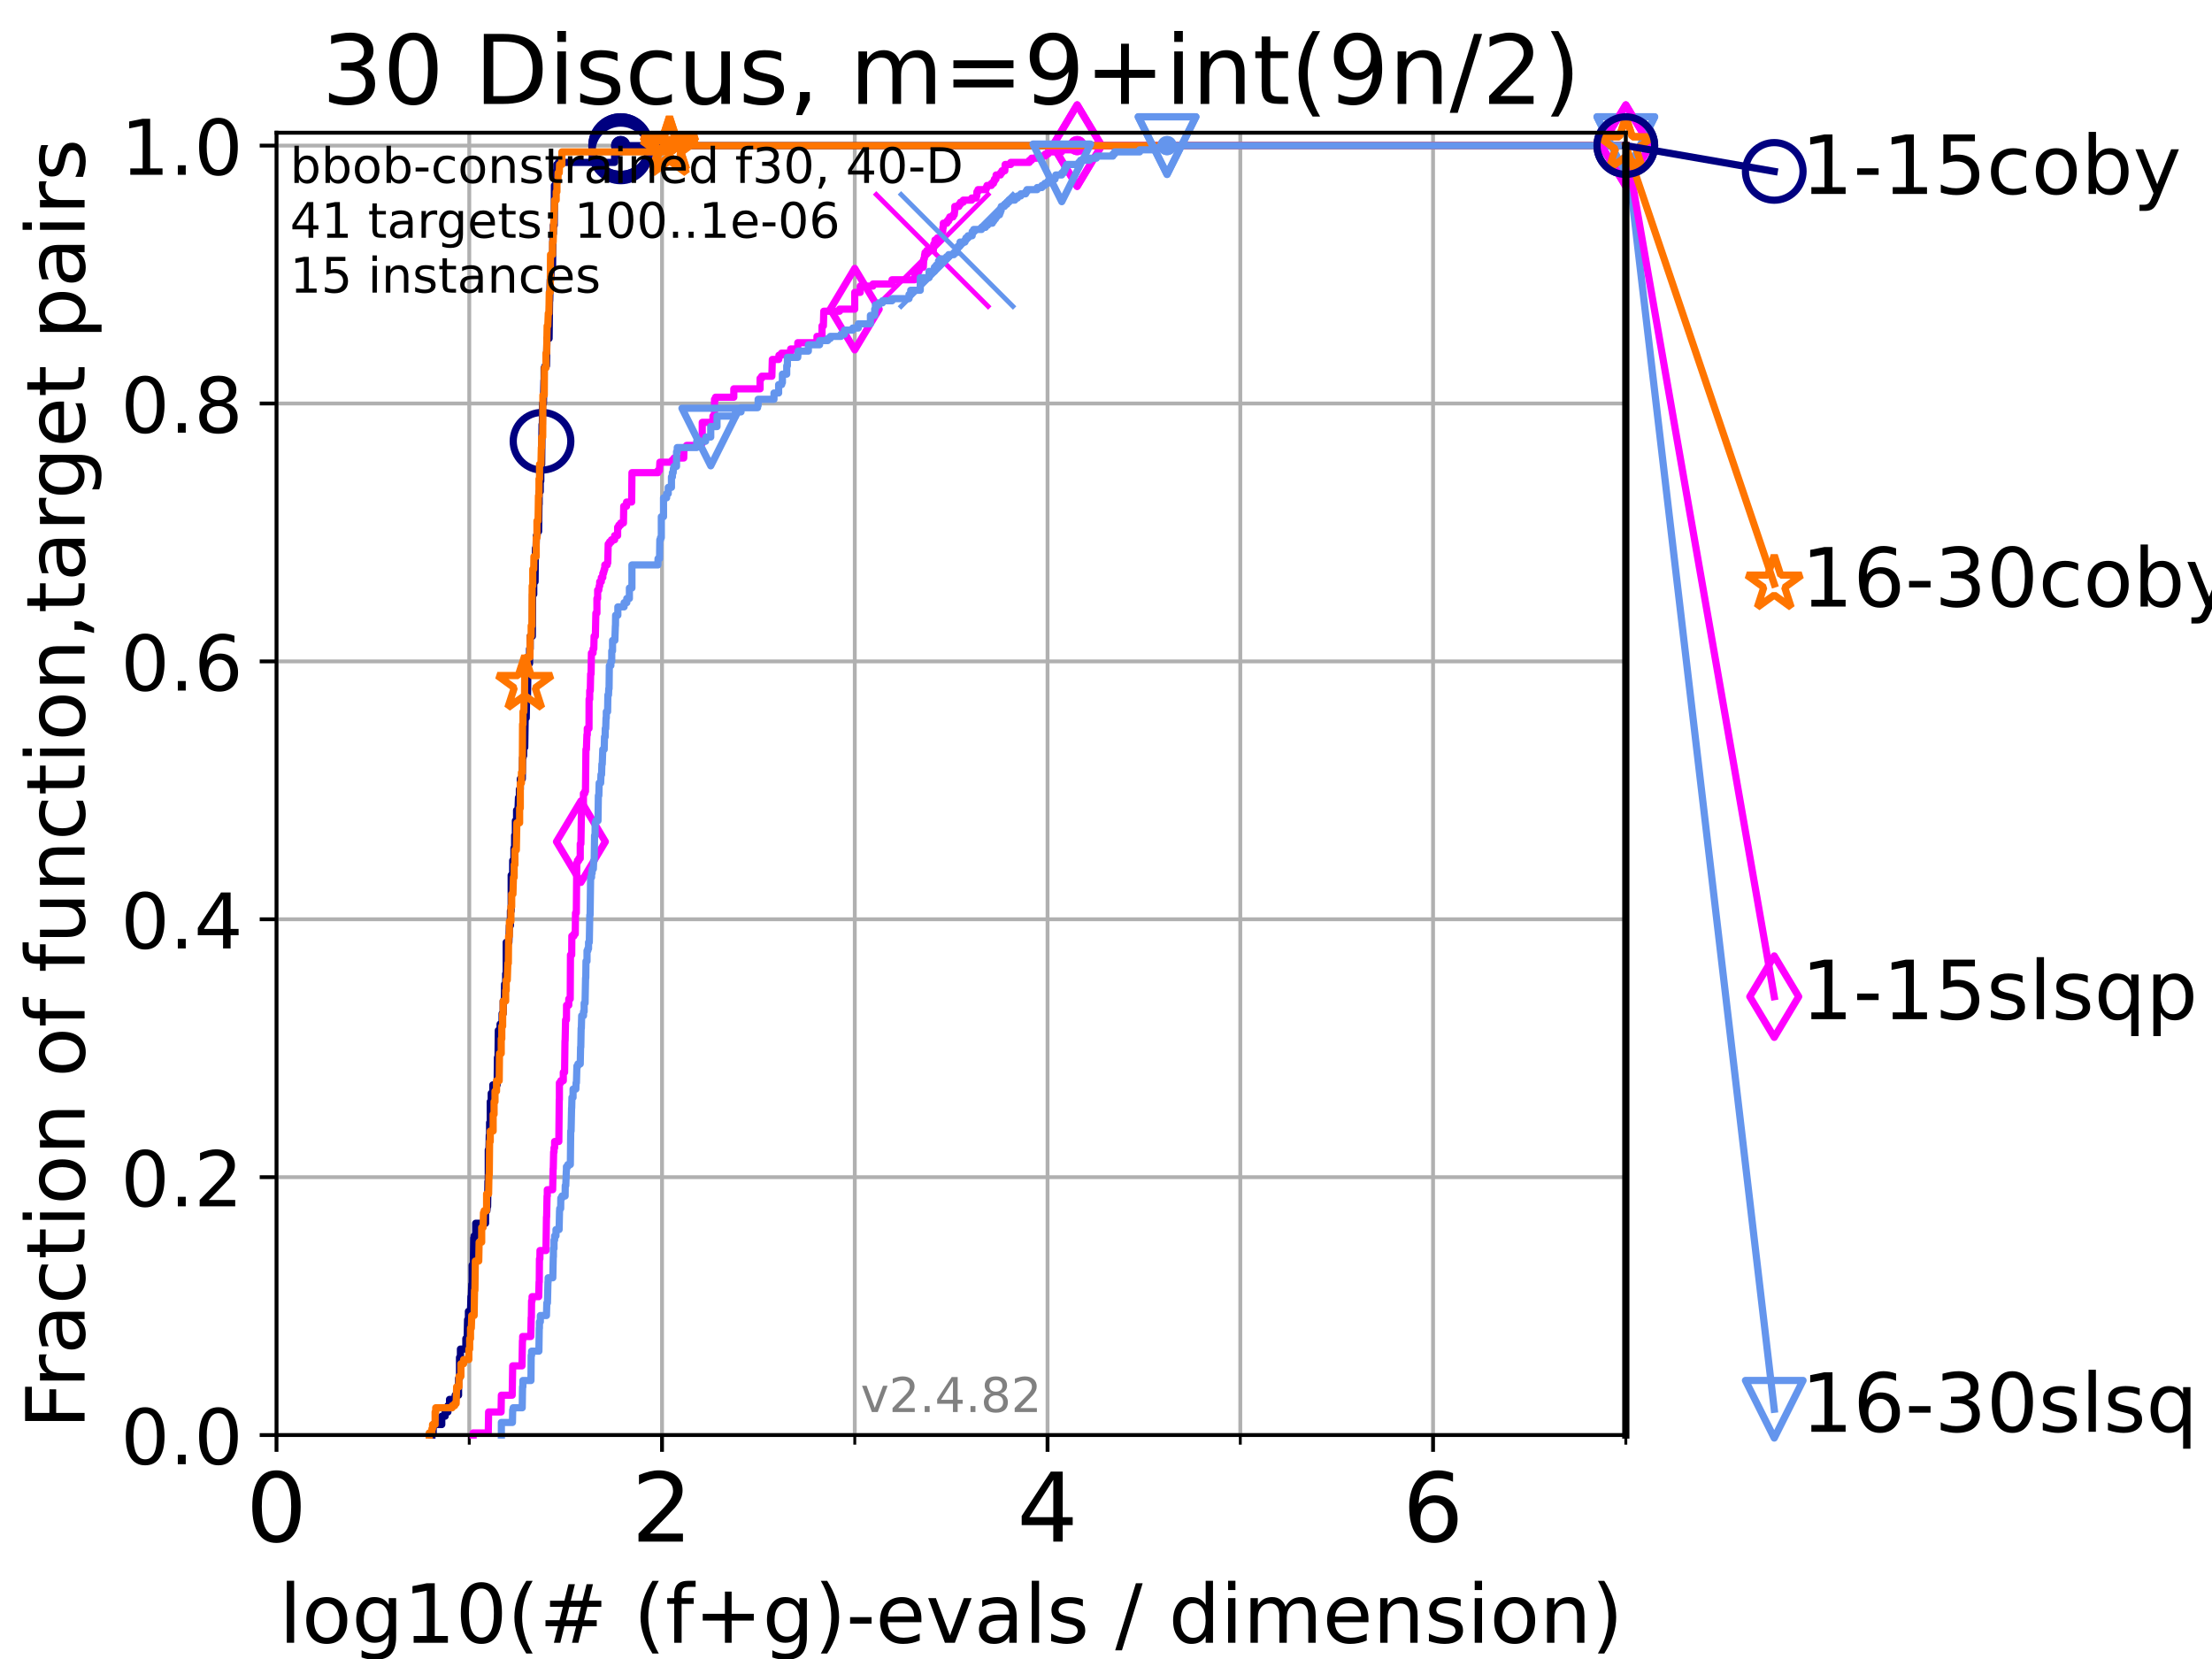 <?xml version="1.0" encoding="utf-8" standalone="no"?>
<!DOCTYPE svg PUBLIC "-//W3C//DTD SVG 1.1//EN"
  "http://www.w3.org/Graphics/SVG/1.1/DTD/svg11.dtd">
<!-- Created with matplotlib (https://matplotlib.org/) -->
<svg height="345.6pt" version="1.1" viewBox="0 0 460.8 345.6" width="460.8pt" xmlns="http://www.w3.org/2000/svg" xmlns:xlink="http://www.w3.org/1999/xlink">
 <defs>
  <style type="text/css">*{stroke-linecap:butt;stroke-linejoin:round;}</style>
 </defs>
 <g id="figure_1">
  <g id="patch_1">
   <path d="M 0 345.6 
L 460.8 345.6 
L 460.8 0 
L 0 0 
z
" style="fill:#ffffff;"/>
  </g>
  <g id="axes_1">
   <g id="patch_2">
    <path d="M 57.6 298.944 
L 338.688 298.944 
L 338.688 27.648 
L 57.6 27.648 
z
" style="fill:#ffffff;"/>
   </g>
   <g id="matplotlib.axis_1">
    <g id="xtick_1">
     <g id="line2d_1">
      <path clip-path="url(#p990e22de42)" d="M 57.6 298.944 
L 57.6 27.648 
" style="fill:none;stroke:#b0b0b0;stroke-linecap:square;stroke-width:0.8;"/>
     </g>
     <g id="line2d_2">
      <defs>
       <path d="M 0 0 
L 0 3.5 
" id="m23de1e7ea1" style="stroke:#000000;stroke-width:0.8;"/>
      </defs>
      <g>
       <use style="stroke:#000000;stroke-width:0.8;" x="57.6" xlink:href="#m23de1e7ea1" y="298.944"/>
      </g>
     </g>
     <g id="text_1">
      <!-- 0 -->
      <g transform="translate(51.237 321.141)scale(0.2 -0.2)">
       <defs>
        <path d="M 31.781 66.406 
Q 24.172 66.406 20.328 58.906 
Q 16.5 51.422 16.5 36.375 
Q 16.5 21.391 20.328 13.891 
Q 24.172 6.391 31.781 6.391 
Q 39.453 6.391 43.281 13.891 
Q 47.125 21.391 47.125 36.375 
Q 47.125 51.422 43.281 58.906 
Q 39.453 66.406 31.781 66.406 
z
M 31.781 74.219 
Q 44.047 74.219 50.516 64.516 
Q 56.984 54.828 56.984 36.375 
Q 56.984 17.969 50.516 8.266 
Q 44.047 -1.422 31.781 -1.422 
Q 19.531 -1.422 13.062 8.266 
Q 6.594 17.969 6.594 36.375 
Q 6.594 54.828 13.062 64.516 
Q 19.531 74.219 31.781 74.219 
z
" id="DejaVuSans-48"/>
       </defs>
       <use xlink:href="#DejaVuSans-48"/>
      </g>
     </g>
    </g>
    <g id="xtick_2">
     <g id="line2d_3">
      <path clip-path="url(#p990e22de42)" d="M 137.911 298.944 
L 137.911 27.648 
" style="fill:none;stroke:#b0b0b0;stroke-linecap:square;stroke-width:0.8;"/>
     </g>
     <g id="line2d_4">
      <g>
       <use style="stroke:#000000;stroke-width:0.8;" x="137.911" xlink:href="#m23de1e7ea1" y="298.944"/>
      </g>
     </g>
     <g id="text_2">
      <!-- 2 -->
      <g transform="translate(131.548 321.141)scale(0.2 -0.2)">
       <defs>
        <path d="M 19.188 8.297 
L 53.609 8.297 
L 53.609 0 
L 7.328 0 
L 7.328 8.297 
Q 12.938 14.109 22.625 23.891 
Q 32.328 33.688 34.812 36.531 
Q 39.547 41.844 41.422 45.531 
Q 43.312 49.219 43.312 52.781 
Q 43.312 58.594 39.234 62.25 
Q 35.156 65.922 28.609 65.922 
Q 23.969 65.922 18.812 64.312 
Q 13.672 62.703 7.812 59.422 
L 7.812 69.391 
Q 13.766 71.781 18.938 73 
Q 24.125 74.219 28.422 74.219 
Q 39.75 74.219 46.484 68.547 
Q 53.219 62.891 53.219 53.422 
Q 53.219 48.922 51.531 44.891 
Q 49.859 40.875 45.406 35.406 
Q 44.188 33.984 37.641 27.219 
Q 31.109 20.453 19.188 8.297 
z
" id="DejaVuSans-50"/>
       </defs>
       <use xlink:href="#DejaVuSans-50"/>
      </g>
     </g>
    </g>
    <g id="xtick_3">
     <g id="line2d_5">
      <path clip-path="url(#p990e22de42)" d="M 218.222 298.944 
L 218.222 27.648 
" style="fill:none;stroke:#b0b0b0;stroke-linecap:square;stroke-width:0.8;"/>
     </g>
     <g id="line2d_6">
      <g>
       <use style="stroke:#000000;stroke-width:0.8;" x="218.222" xlink:href="#m23de1e7ea1" y="298.944"/>
      </g>
     </g>
     <g id="text_3">
      <!-- 4 -->
      <g transform="translate(211.859 321.141)scale(0.2 -0.2)">
       <defs>
        <path d="M 37.797 64.312 
L 12.891 25.391 
L 37.797 25.391 
z
M 35.203 72.906 
L 47.609 72.906 
L 47.609 25.391 
L 58.016 25.391 
L 58.016 17.188 
L 47.609 17.188 
L 47.609 0 
L 37.797 0 
L 37.797 17.188 
L 4.891 17.188 
L 4.891 26.703 
z
" id="DejaVuSans-52"/>
       </defs>
       <use xlink:href="#DejaVuSans-52"/>
      </g>
     </g>
    </g>
    <g id="xtick_4">
     <g id="line2d_7">
      <path clip-path="url(#p990e22de42)" d="M 298.533 298.944 
L 298.533 27.648 
" style="fill:none;stroke:#b0b0b0;stroke-linecap:square;stroke-width:0.8;"/>
     </g>
     <g id="line2d_8">
      <g>
       <use style="stroke:#000000;stroke-width:0.8;" x="298.533" xlink:href="#m23de1e7ea1" y="298.944"/>
      </g>
     </g>
     <g id="text_4">
      <!-- 6 -->
      <g transform="translate(292.17 321.141)scale(0.2 -0.2)">
       <defs>
        <path d="M 33.016 40.375 
Q 26.375 40.375 22.484 35.828 
Q 18.609 31.297 18.609 23.391 
Q 18.609 15.531 22.484 10.953 
Q 26.375 6.391 33.016 6.391 
Q 39.656 6.391 43.531 10.953 
Q 47.406 15.531 47.406 23.391 
Q 47.406 31.297 43.531 35.828 
Q 39.656 40.375 33.016 40.375 
z
M 52.594 71.297 
L 52.594 62.312 
Q 48.875 64.062 45.094 64.984 
Q 41.312 65.922 37.594 65.922 
Q 27.828 65.922 22.672 59.328 
Q 17.531 52.734 16.797 39.406 
Q 19.672 43.656 24.016 45.922 
Q 28.375 48.188 33.594 48.188 
Q 44.578 48.188 50.953 41.516 
Q 57.328 34.859 57.328 23.391 
Q 57.328 12.156 50.688 5.359 
Q 44.047 -1.422 33.016 -1.422 
Q 20.359 -1.422 13.672 8.266 
Q 6.984 17.969 6.984 36.375 
Q 6.984 53.656 15.188 63.938 
Q 23.391 74.219 37.203 74.219 
Q 40.922 74.219 44.703 73.484 
Q 48.484 72.75 52.594 71.297 
z
" id="DejaVuSans-54"/>
       </defs>
       <use xlink:href="#DejaVuSans-54"/>
      </g>
     </g>
    </g>
    <g id="xtick_5">
     <g id="line2d_9">
      <path clip-path="url(#p990e22de42)" d="M 97.755 298.944 
L 97.755 27.648 
" style="fill:none;stroke:#b0b0b0;stroke-linecap:square;stroke-width:0.8;"/>
     </g>
     <g id="line2d_10">
      <defs>
       <path d="M 0 0 
L 0 2 
" id="mf267366ac2" style="stroke:#000000;stroke-width:0.6;"/>
      </defs>
      <g>
       <use style="stroke:#000000;stroke-width:0.6;" x="97.755" xlink:href="#mf267366ac2" y="298.944"/>
      </g>
     </g>
    </g>
    <g id="xtick_6">
     <g id="line2d_11">
      <path clip-path="url(#p990e22de42)" d="M 178.066 298.944 
L 178.066 27.648 
" style="fill:none;stroke:#b0b0b0;stroke-linecap:square;stroke-width:0.8;"/>
     </g>
     <g id="line2d_12">
      <g>
       <use style="stroke:#000000;stroke-width:0.6;" x="178.066" xlink:href="#mf267366ac2" y="298.944"/>
      </g>
     </g>
    </g>
    <g id="xtick_7">
     <g id="line2d_13">
      <path clip-path="url(#p990e22de42)" d="M 258.377 298.944 
L 258.377 27.648 
" style="fill:none;stroke:#b0b0b0;stroke-linecap:square;stroke-width:0.8;"/>
     </g>
     <g id="line2d_14">
      <g>
       <use style="stroke:#000000;stroke-width:0.6;" x="258.377" xlink:href="#mf267366ac2" y="298.944"/>
      </g>
     </g>
    </g>
    <g id="xtick_8">
     <g id="line2d_15">
      <path clip-path="url(#p990e22de42)" d="M 338.688 298.944 
L 338.688 27.648 
" style="fill:none;stroke:#b0b0b0;stroke-linecap:square;stroke-width:0.8;"/>
     </g>
     <g id="line2d_16">
      <g>
       <use style="stroke:#000000;stroke-width:0.6;" x="338.688" xlink:href="#mf267366ac2" y="298.944"/>
      </g>
     </g>
    </g>
    <g id="text_5">
     <!-- log10(# (f+g)-evals / dimension) -->
     <g transform="translate(58.145 342.218)scale(0.17 -0.17)">
      <defs>
       <path d="M 9.422 75.984 
L 18.406 75.984 
L 18.406 0 
L 9.422 0 
z
" id="DejaVuSans-108"/>
       <path d="M 30.609 48.391 
Q 23.391 48.391 19.188 42.75 
Q 14.984 37.109 14.984 27.297 
Q 14.984 17.484 19.156 11.844 
Q 23.344 6.203 30.609 6.203 
Q 37.797 6.203 41.984 11.859 
Q 46.188 17.531 46.188 27.297 
Q 46.188 37.016 41.984 42.703 
Q 37.797 48.391 30.609 48.391 
z
M 30.609 56 
Q 42.328 56 49.016 48.375 
Q 55.719 40.766 55.719 27.297 
Q 55.719 13.875 49.016 6.219 
Q 42.328 -1.422 30.609 -1.422 
Q 18.844 -1.422 12.172 6.219 
Q 5.516 13.875 5.516 27.297 
Q 5.516 40.766 12.172 48.375 
Q 18.844 56 30.609 56 
z
" id="DejaVuSans-111"/>
       <path d="M 45.406 27.984 
Q 45.406 37.75 41.375 43.109 
Q 37.359 48.484 30.078 48.484 
Q 22.859 48.484 18.828 43.109 
Q 14.797 37.75 14.797 27.984 
Q 14.797 18.266 18.828 12.891 
Q 22.859 7.516 30.078 7.516 
Q 37.359 7.516 41.375 12.891 
Q 45.406 18.266 45.406 27.984 
z
M 54.391 6.781 
Q 54.391 -7.172 48.188 -13.984 
Q 42 -20.797 29.203 -20.797 
Q 24.469 -20.797 20.266 -20.094 
Q 16.062 -19.391 12.109 -17.922 
L 12.109 -9.188 
Q 16.062 -11.328 19.922 -12.344 
Q 23.781 -13.375 27.781 -13.375 
Q 36.625 -13.375 41.016 -8.766 
Q 45.406 -4.156 45.406 5.172 
L 45.406 9.625 
Q 42.625 4.781 38.281 2.391 
Q 33.938 0 27.875 0 
Q 17.828 0 11.672 7.656 
Q 5.516 15.328 5.516 27.984 
Q 5.516 40.672 11.672 48.328 
Q 17.828 56 27.875 56 
Q 33.938 56 38.281 53.609 
Q 42.625 51.219 45.406 46.391 
L 45.406 54.688 
L 54.391 54.688 
z
" id="DejaVuSans-103"/>
       <path d="M 12.406 8.297 
L 28.516 8.297 
L 28.516 63.922 
L 10.984 60.406 
L 10.984 69.391 
L 28.422 72.906 
L 38.281 72.906 
L 38.281 8.297 
L 54.391 8.297 
L 54.391 0 
L 12.406 0 
z
" id="DejaVuSans-49"/>
       <path d="M 31 75.875 
Q 24.469 64.656 21.281 53.656 
Q 18.109 42.672 18.109 31.391 
Q 18.109 20.125 21.312 9.062 
Q 24.516 -2 31 -13.188 
L 23.188 -13.188 
Q 15.875 -1.703 12.234 9.375 
Q 8.594 20.453 8.594 31.391 
Q 8.594 42.281 12.203 53.312 
Q 15.828 64.359 23.188 75.875 
z
" id="DejaVuSans-40"/>
       <path d="M 51.125 44 
L 36.922 44 
L 32.812 27.688 
L 47.125 27.688 
z
M 43.797 71.781 
L 38.719 51.516 
L 52.984 51.516 
L 58.109 71.781 
L 65.922 71.781 
L 60.891 51.516 
L 76.125 51.516 
L 76.125 44 
L 58.984 44 
L 54.984 27.688 
L 70.516 27.688 
L 70.516 20.219 
L 53.078 20.219 
L 48 0 
L 40.188 0 
L 45.219 20.219 
L 30.906 20.219 
L 25.875 0 
L 18.016 0 
L 23.094 20.219 
L 7.719 20.219 
L 7.719 27.688 
L 24.906 27.688 
L 29 44 
L 13.281 44 
L 13.281 51.516 
L 30.906 51.516 
L 35.891 71.781 
z
" id="DejaVuSans-35"/>
       <path id="DejaVuSans-32"/>
       <path d="M 37.109 75.984 
L 37.109 68.5 
L 28.516 68.5 
Q 23.688 68.5 21.797 66.547 
Q 19.922 64.594 19.922 59.516 
L 19.922 54.688 
L 34.719 54.688 
L 34.719 47.703 
L 19.922 47.703 
L 19.922 0 
L 10.891 0 
L 10.891 47.703 
L 2.297 47.703 
L 2.297 54.688 
L 10.891 54.688 
L 10.891 58.5 
Q 10.891 67.625 15.141 71.797 
Q 19.391 75.984 28.609 75.984 
z
" id="DejaVuSans-102"/>
       <path d="M 46 62.703 
L 46 35.5 
L 73.188 35.5 
L 73.188 27.203 
L 46 27.203 
L 46 0 
L 37.797 0 
L 37.797 27.203 
L 10.594 27.203 
L 10.594 35.5 
L 37.797 35.5 
L 37.797 62.703 
z
" id="DejaVuSans-43"/>
       <path d="M 8.016 75.875 
L 15.828 75.875 
Q 23.141 64.359 26.781 53.312 
Q 30.422 42.281 30.422 31.391 
Q 30.422 20.453 26.781 9.375 
Q 23.141 -1.703 15.828 -13.188 
L 8.016 -13.188 
Q 14.5 -2 17.703 9.062 
Q 20.906 20.125 20.906 31.391 
Q 20.906 42.672 17.703 53.656 
Q 14.5 64.656 8.016 75.875 
z
" id="DejaVuSans-41"/>
       <path d="M 4.891 31.391 
L 31.203 31.391 
L 31.203 23.391 
L 4.891 23.391 
z
" id="DejaVuSans-45"/>
       <path d="M 56.203 29.594 
L 56.203 25.203 
L 14.891 25.203 
Q 15.484 15.922 20.484 11.062 
Q 25.484 6.203 34.422 6.203 
Q 39.594 6.203 44.453 7.469 
Q 49.312 8.734 54.109 11.281 
L 54.109 2.781 
Q 49.266 0.734 44.188 -0.344 
Q 39.109 -1.422 33.891 -1.422 
Q 20.797 -1.422 13.156 6.188 
Q 5.516 13.812 5.516 26.812 
Q 5.516 40.234 12.766 48.109 
Q 20.016 56 32.328 56 
Q 43.359 56 49.781 48.891 
Q 56.203 41.797 56.203 29.594 
z
M 47.219 32.234 
Q 47.125 39.594 43.094 43.984 
Q 39.062 48.391 32.422 48.391 
Q 24.906 48.391 20.391 44.141 
Q 15.875 39.891 15.188 32.172 
z
" id="DejaVuSans-101"/>
       <path d="M 2.984 54.688 
L 12.5 54.688 
L 29.594 8.797 
L 46.688 54.688 
L 56.203 54.688 
L 35.688 0 
L 23.484 0 
z
" id="DejaVuSans-118"/>
       <path d="M 34.281 27.484 
Q 23.391 27.484 19.188 25 
Q 14.984 22.516 14.984 16.5 
Q 14.984 11.719 18.141 8.906 
Q 21.297 6.109 26.703 6.109 
Q 34.188 6.109 38.703 11.406 
Q 43.219 16.703 43.219 25.484 
L 43.219 27.484 
z
M 52.203 31.203 
L 52.203 0 
L 43.219 0 
L 43.219 8.297 
Q 40.141 3.328 35.547 0.953 
Q 30.953 -1.422 24.312 -1.422 
Q 15.922 -1.422 10.953 3.297 
Q 6 8.016 6 15.922 
Q 6 25.141 12.172 29.828 
Q 18.359 34.516 30.609 34.516 
L 43.219 34.516 
L 43.219 35.406 
Q 43.219 41.609 39.141 45 
Q 35.062 48.391 27.688 48.391 
Q 23 48.391 18.547 47.266 
Q 14.109 46.141 10.016 43.891 
L 10.016 52.203 
Q 14.938 54.109 19.578 55.047 
Q 24.219 56 28.609 56 
Q 40.484 56 46.344 49.844 
Q 52.203 43.703 52.203 31.203 
z
" id="DejaVuSans-97"/>
       <path d="M 44.281 53.078 
L 44.281 44.578 
Q 40.484 46.531 36.375 47.5 
Q 32.281 48.484 27.875 48.484 
Q 21.188 48.484 17.844 46.438 
Q 14.5 44.391 14.5 40.281 
Q 14.5 37.156 16.891 35.375 
Q 19.281 33.594 26.516 31.984 
L 29.594 31.297 
Q 39.156 29.25 43.188 25.516 
Q 47.219 21.781 47.219 15.094 
Q 47.219 7.469 41.188 3.016 
Q 35.156 -1.422 24.609 -1.422 
Q 20.219 -1.422 15.453 -0.562 
Q 10.688 0.297 5.422 2 
L 5.422 11.281 
Q 10.406 8.688 15.234 7.391 
Q 20.062 6.109 24.812 6.109 
Q 31.156 6.109 34.562 8.281 
Q 37.984 10.453 37.984 14.406 
Q 37.984 18.062 35.516 20.016 
Q 33.062 21.969 24.703 23.781 
L 21.578 24.516 
Q 13.234 26.266 9.516 29.906 
Q 5.812 33.547 5.812 39.891 
Q 5.812 47.609 11.281 51.797 
Q 16.75 56 26.812 56 
Q 31.781 56 36.172 55.266 
Q 40.578 54.547 44.281 53.078 
z
" id="DejaVuSans-115"/>
       <path d="M 25.391 72.906 
L 33.688 72.906 
L 8.297 -9.281 
L 0 -9.281 
z
" id="DejaVuSans-47"/>
       <path d="M 45.406 46.391 
L 45.406 75.984 
L 54.391 75.984 
L 54.391 0 
L 45.406 0 
L 45.406 8.203 
Q 42.578 3.328 38.25 0.953 
Q 33.938 -1.422 27.875 -1.422 
Q 17.969 -1.422 11.734 6.484 
Q 5.516 14.406 5.516 27.297 
Q 5.516 40.188 11.734 48.094 
Q 17.969 56 27.875 56 
Q 33.938 56 38.25 53.625 
Q 42.578 51.266 45.406 46.391 
z
M 14.797 27.297 
Q 14.797 17.391 18.875 11.75 
Q 22.953 6.109 30.078 6.109 
Q 37.203 6.109 41.297 11.75 
Q 45.406 17.391 45.406 27.297 
Q 45.406 37.203 41.297 42.844 
Q 37.203 48.484 30.078 48.484 
Q 22.953 48.484 18.875 42.844 
Q 14.797 37.203 14.797 27.297 
z
" id="DejaVuSans-100"/>
       <path d="M 9.422 54.688 
L 18.406 54.688 
L 18.406 0 
L 9.422 0 
z
M 9.422 75.984 
L 18.406 75.984 
L 18.406 64.594 
L 9.422 64.594 
z
" id="DejaVuSans-105"/>
       <path d="M 52 44.188 
Q 55.375 50.25 60.062 53.125 
Q 64.75 56 71.094 56 
Q 79.641 56 84.281 50.016 
Q 88.922 44.047 88.922 33.016 
L 88.922 0 
L 79.891 0 
L 79.891 32.719 
Q 79.891 40.578 77.094 44.375 
Q 74.312 48.188 68.609 48.188 
Q 61.625 48.188 57.562 43.547 
Q 53.516 38.922 53.516 30.906 
L 53.516 0 
L 44.484 0 
L 44.484 32.719 
Q 44.484 40.625 41.703 44.406 
Q 38.922 48.188 33.109 48.188 
Q 26.219 48.188 22.156 43.531 
Q 18.109 38.875 18.109 30.906 
L 18.109 0 
L 9.078 0 
L 9.078 54.688 
L 18.109 54.688 
L 18.109 46.188 
Q 21.188 51.219 25.484 53.609 
Q 29.781 56 35.688 56 
Q 41.656 56 45.828 52.969 
Q 50 49.953 52 44.188 
z
" id="DejaVuSans-109"/>
       <path d="M 54.891 33.016 
L 54.891 0 
L 45.906 0 
L 45.906 32.719 
Q 45.906 40.484 42.875 44.328 
Q 39.844 48.188 33.797 48.188 
Q 26.516 48.188 22.312 43.547 
Q 18.109 38.922 18.109 30.906 
L 18.109 0 
L 9.078 0 
L 9.078 54.688 
L 18.109 54.688 
L 18.109 46.188 
Q 21.344 51.125 25.703 53.562 
Q 30.078 56 35.797 56 
Q 45.219 56 50.047 50.172 
Q 54.891 44.344 54.891 33.016 
z
" id="DejaVuSans-110"/>
      </defs>
      <use xlink:href="#DejaVuSans-108"/>
      <use x="27.783" xlink:href="#DejaVuSans-111"/>
      <use x="88.965" xlink:href="#DejaVuSans-103"/>
      <use x="152.441" xlink:href="#DejaVuSans-49"/>
      <use x="216.064" xlink:href="#DejaVuSans-48"/>
      <use x="279.688" xlink:href="#DejaVuSans-40"/>
      <use x="318.701" xlink:href="#DejaVuSans-35"/>
      <use x="402.49" xlink:href="#DejaVuSans-32"/>
      <use x="434.277" xlink:href="#DejaVuSans-40"/>
      <use x="473.291" xlink:href="#DejaVuSans-102"/>
      <use x="508.496" xlink:href="#DejaVuSans-43"/>
      <use x="592.285" xlink:href="#DejaVuSans-103"/>
      <use x="655.762" xlink:href="#DejaVuSans-41"/>
      <use x="694.775" xlink:href="#DejaVuSans-45"/>
      <use x="730.859" xlink:href="#DejaVuSans-101"/>
      <use x="792.383" xlink:href="#DejaVuSans-118"/>
      <use x="851.562" xlink:href="#DejaVuSans-97"/>
      <use x="912.842" xlink:href="#DejaVuSans-108"/>
      <use x="940.625" xlink:href="#DejaVuSans-115"/>
      <use x="992.725" xlink:href="#DejaVuSans-32"/>
      <use x="1024.512" xlink:href="#DejaVuSans-47"/>
      <use x="1058.203" xlink:href="#DejaVuSans-32"/>
      <use x="1089.99" xlink:href="#DejaVuSans-100"/>
      <use x="1153.467" xlink:href="#DejaVuSans-105"/>
      <use x="1181.25" xlink:href="#DejaVuSans-109"/>
      <use x="1278.662" xlink:href="#DejaVuSans-101"/>
      <use x="1340.186" xlink:href="#DejaVuSans-110"/>
      <use x="1403.564" xlink:href="#DejaVuSans-115"/>
      <use x="1455.664" xlink:href="#DejaVuSans-105"/>
      <use x="1483.447" xlink:href="#DejaVuSans-111"/>
      <use x="1544.629" xlink:href="#DejaVuSans-110"/>
      <use x="1608.008" xlink:href="#DejaVuSans-41"/>
     </g>
    </g>
   </g>
   <g id="matplotlib.axis_2">
    <g id="ytick_1">
     <g id="line2d_17">
      <path clip-path="url(#p990e22de42)" d="M 57.6 298.944 
L 338.688 298.944 
" style="fill:none;stroke:#b0b0b0;stroke-linecap:square;stroke-width:0.8;"/>
     </g>
     <g id="line2d_18">
      <defs>
       <path d="M 0 0 
L -3.5 0 
" id="m80e55e96cc" style="stroke:#000000;stroke-width:0.8;"/>
      </defs>
      <g>
       <use style="stroke:#000000;stroke-width:0.8;" x="57.6" xlink:href="#m80e55e96cc" y="298.944"/>
      </g>
     </g>
     <g id="text_6">
      <!-- 0.0 -->
      <g transform="translate(25.155 305.023)scale(0.16 -0.16)">
       <defs>
        <path d="M 10.688 12.406 
L 21 12.406 
L 21 0 
L 10.688 0 
z
" id="DejaVuSans-46"/>
       </defs>
       <use xlink:href="#DejaVuSans-48"/>
       <use x="63.623" xlink:href="#DejaVuSans-46"/>
       <use x="95.41" xlink:href="#DejaVuSans-48"/>
      </g>
     </g>
    </g>
    <g id="ytick_2">
     <g id="line2d_19">
      <path clip-path="url(#p990e22de42)" d="M 57.6 245.222 
L 338.688 245.222 
" style="fill:none;stroke:#b0b0b0;stroke-linecap:square;stroke-width:0.8;"/>
     </g>
     <g id="line2d_20">
      <g>
       <use style="stroke:#000000;stroke-width:0.8;" x="57.6" xlink:href="#m80e55e96cc" y="245.222"/>
      </g>
     </g>
     <g id="text_7">
      <!-- 0.2 -->
      <g transform="translate(25.155 251.301)scale(0.16 -0.16)">
       <use xlink:href="#DejaVuSans-48"/>
       <use x="63.623" xlink:href="#DejaVuSans-46"/>
       <use x="95.41" xlink:href="#DejaVuSans-50"/>
      </g>
     </g>
    </g>
    <g id="ytick_3">
     <g id="line2d_21">
      <path clip-path="url(#p990e22de42)" d="M 57.6 191.5 
L 338.688 191.5 
" style="fill:none;stroke:#b0b0b0;stroke-linecap:square;stroke-width:0.8;"/>
     </g>
     <g id="line2d_22">
      <g>
       <use style="stroke:#000000;stroke-width:0.8;" x="57.6" xlink:href="#m80e55e96cc" y="191.5"/>
      </g>
     </g>
     <g id="text_8">
      <!-- 0.4 -->
      <g transform="translate(25.155 197.579)scale(0.16 -0.16)">
       <use xlink:href="#DejaVuSans-48"/>
       <use x="63.623" xlink:href="#DejaVuSans-46"/>
       <use x="95.41" xlink:href="#DejaVuSans-52"/>
      </g>
     </g>
    </g>
    <g id="ytick_4">
     <g id="line2d_23">
      <path clip-path="url(#p990e22de42)" d="M 57.6 137.778 
L 338.688 137.778 
" style="fill:none;stroke:#b0b0b0;stroke-linecap:square;stroke-width:0.8;"/>
     </g>
     <g id="line2d_24">
      <g>
       <use style="stroke:#000000;stroke-width:0.8;" x="57.6" xlink:href="#m80e55e96cc" y="137.778"/>
      </g>
     </g>
     <g id="text_9">
      <!-- 0.6 -->
      <g transform="translate(25.155 143.857)scale(0.16 -0.16)">
       <use xlink:href="#DejaVuSans-48"/>
       <use x="63.623" xlink:href="#DejaVuSans-46"/>
       <use x="95.41" xlink:href="#DejaVuSans-54"/>
      </g>
     </g>
    </g>
    <g id="ytick_5">
     <g id="line2d_25">
      <path clip-path="url(#p990e22de42)" d="M 57.6 84.056 
L 338.688 84.056 
" style="fill:none;stroke:#b0b0b0;stroke-linecap:square;stroke-width:0.8;"/>
     </g>
     <g id="line2d_26">
      <g>
       <use style="stroke:#000000;stroke-width:0.8;" x="57.6" xlink:href="#m80e55e96cc" y="84.056"/>
      </g>
     </g>
     <g id="text_10">
      <!-- 0.8 -->
      <g transform="translate(25.155 90.135)scale(0.16 -0.16)">
       <defs>
        <path d="M 31.781 34.625 
Q 24.75 34.625 20.719 30.859 
Q 16.703 27.094 16.703 20.516 
Q 16.703 13.922 20.719 10.156 
Q 24.75 6.391 31.781 6.391 
Q 38.812 6.391 42.859 10.172 
Q 46.922 13.969 46.922 20.516 
Q 46.922 27.094 42.891 30.859 
Q 38.875 34.625 31.781 34.625 
z
M 21.922 38.812 
Q 15.578 40.375 12.031 44.719 
Q 8.5 49.078 8.5 55.328 
Q 8.5 64.062 14.719 69.141 
Q 20.953 74.219 31.781 74.219 
Q 42.672 74.219 48.875 69.141 
Q 55.078 64.062 55.078 55.328 
Q 55.078 49.078 51.531 44.719 
Q 48 40.375 41.703 38.812 
Q 48.828 37.156 52.797 32.312 
Q 56.781 27.484 56.781 20.516 
Q 56.781 9.906 50.312 4.234 
Q 43.844 -1.422 31.781 -1.422 
Q 19.734 -1.422 13.25 4.234 
Q 6.781 9.906 6.781 20.516 
Q 6.781 27.484 10.781 32.312 
Q 14.797 37.156 21.922 38.812 
z
M 18.312 54.391 
Q 18.312 48.734 21.844 45.562 
Q 25.391 42.391 31.781 42.391 
Q 38.141 42.391 41.719 45.562 
Q 45.312 48.734 45.312 54.391 
Q 45.312 60.062 41.719 63.234 
Q 38.141 66.406 31.781 66.406 
Q 25.391 66.406 21.844 63.234 
Q 18.312 60.062 18.312 54.391 
z
" id="DejaVuSans-56"/>
       </defs>
       <use xlink:href="#DejaVuSans-48"/>
       <use x="63.623" xlink:href="#DejaVuSans-46"/>
       <use x="95.41" xlink:href="#DejaVuSans-56"/>
      </g>
     </g>
    </g>
    <g id="ytick_6">
     <g id="line2d_27">
      <path clip-path="url(#p990e22de42)" d="M 57.6 30.334 
L 338.688 30.334 
" style="fill:none;stroke:#b0b0b0;stroke-linecap:square;stroke-width:0.8;"/>
     </g>
     <g id="line2d_28">
      <g>
       <use style="stroke:#000000;stroke-width:0.8;" x="57.6" xlink:href="#m80e55e96cc" y="30.334"/>
      </g>
     </g>
     <g id="text_11">
      <!-- 1.0 -->
      <g transform="translate(25.155 36.413)scale(0.16 -0.16)">
       <use xlink:href="#DejaVuSans-49"/>
       <use x="63.623" xlink:href="#DejaVuSans-46"/>
       <use x="95.41" xlink:href="#DejaVuSans-48"/>
      </g>
     </g>
    </g>
    <g id="text_12">
     <!-- Fraction of function,target pairs -->
     <g transform="translate(17.62 297.681)rotate(-90)scale(0.17 -0.17)">
      <defs>
       <path d="M 9.812 72.906 
L 51.703 72.906 
L 51.703 64.594 
L 19.672 64.594 
L 19.672 43.109 
L 48.578 43.109 
L 48.578 34.812 
L 19.672 34.812 
L 19.672 0 
L 9.812 0 
z
" id="DejaVuSans-70"/>
       <path d="M 41.109 46.297 
Q 39.594 47.172 37.812 47.578 
Q 36.031 48 33.891 48 
Q 26.266 48 22.188 43.047 
Q 18.109 38.094 18.109 28.812 
L 18.109 0 
L 9.078 0 
L 9.078 54.688 
L 18.109 54.688 
L 18.109 46.188 
Q 20.953 51.172 25.484 53.578 
Q 30.031 56 36.531 56 
Q 37.453 56 38.578 55.875 
Q 39.703 55.766 41.062 55.516 
z
" id="DejaVuSans-114"/>
       <path d="M 48.781 52.594 
L 48.781 44.188 
Q 44.969 46.297 41.141 47.344 
Q 37.312 48.391 33.406 48.391 
Q 24.656 48.391 19.812 42.844 
Q 14.984 37.312 14.984 27.297 
Q 14.984 17.281 19.812 11.734 
Q 24.656 6.203 33.406 6.203 
Q 37.312 6.203 41.141 7.25 
Q 44.969 8.297 48.781 10.406 
L 48.781 2.094 
Q 45.016 0.344 40.984 -0.531 
Q 36.969 -1.422 32.422 -1.422 
Q 20.062 -1.422 12.781 6.344 
Q 5.516 14.109 5.516 27.297 
Q 5.516 40.672 12.859 48.328 
Q 20.219 56 33.016 56 
Q 37.156 56 41.109 55.141 
Q 45.062 54.297 48.781 52.594 
z
" id="DejaVuSans-99"/>
       <path d="M 18.312 70.219 
L 18.312 54.688 
L 36.812 54.688 
L 36.812 47.703 
L 18.312 47.703 
L 18.312 18.016 
Q 18.312 11.328 20.141 9.422 
Q 21.969 7.516 27.594 7.516 
L 36.812 7.516 
L 36.812 0 
L 27.594 0 
Q 17.188 0 13.234 3.875 
Q 9.281 7.766 9.281 18.016 
L 9.281 47.703 
L 2.688 47.703 
L 2.688 54.688 
L 9.281 54.688 
L 9.281 70.219 
z
" id="DejaVuSans-116"/>
       <path d="M 8.5 21.578 
L 8.5 54.688 
L 17.484 54.688 
L 17.484 21.922 
Q 17.484 14.156 20.5 10.266 
Q 23.531 6.391 29.594 6.391 
Q 36.859 6.391 41.078 11.031 
Q 45.312 15.672 45.312 23.688 
L 45.312 54.688 
L 54.297 54.688 
L 54.297 0 
L 45.312 0 
L 45.312 8.406 
Q 42.047 3.422 37.719 1 
Q 33.406 -1.422 27.688 -1.422 
Q 18.266 -1.422 13.375 4.438 
Q 8.5 10.297 8.5 21.578 
z
M 31.109 56 
z
" id="DejaVuSans-117"/>
       <path d="M 11.719 12.406 
L 22.016 12.406 
L 22.016 4 
L 14.016 -11.625 
L 7.719 -11.625 
L 11.719 4 
z
" id="DejaVuSans-44"/>
       <path d="M 18.109 8.203 
L 18.109 -20.797 
L 9.078 -20.797 
L 9.078 54.688 
L 18.109 54.688 
L 18.109 46.391 
Q 20.953 51.266 25.266 53.625 
Q 29.594 56 35.594 56 
Q 45.562 56 51.781 48.094 
Q 58.016 40.188 58.016 27.297 
Q 58.016 14.406 51.781 6.484 
Q 45.562 -1.422 35.594 -1.422 
Q 29.594 -1.422 25.266 0.953 
Q 20.953 3.328 18.109 8.203 
z
M 48.688 27.297 
Q 48.688 37.203 44.609 42.844 
Q 40.531 48.484 33.406 48.484 
Q 26.266 48.484 22.188 42.844 
Q 18.109 37.203 18.109 27.297 
Q 18.109 17.391 22.188 11.75 
Q 26.266 6.109 33.406 6.109 
Q 40.531 6.109 44.609 11.75 
Q 48.688 17.391 48.688 27.297 
z
" id="DejaVuSans-112"/>
      </defs>
      <use xlink:href="#DejaVuSans-70"/>
      <use x="50.27" xlink:href="#DejaVuSans-114"/>
      <use x="91.383" xlink:href="#DejaVuSans-97"/>
      <use x="152.662" xlink:href="#DejaVuSans-99"/>
      <use x="207.643" xlink:href="#DejaVuSans-116"/>
      <use x="246.852" xlink:href="#DejaVuSans-105"/>
      <use x="274.635" xlink:href="#DejaVuSans-111"/>
      <use x="335.816" xlink:href="#DejaVuSans-110"/>
      <use x="399.195" xlink:href="#DejaVuSans-32"/>
      <use x="430.982" xlink:href="#DejaVuSans-111"/>
      <use x="492.164" xlink:href="#DejaVuSans-102"/>
      <use x="527.369" xlink:href="#DejaVuSans-32"/>
      <use x="559.156" xlink:href="#DejaVuSans-102"/>
      <use x="594.361" xlink:href="#DejaVuSans-117"/>
      <use x="657.74" xlink:href="#DejaVuSans-110"/>
      <use x="721.119" xlink:href="#DejaVuSans-99"/>
      <use x="776.1" xlink:href="#DejaVuSans-116"/>
      <use x="815.309" xlink:href="#DejaVuSans-105"/>
      <use x="843.092" xlink:href="#DejaVuSans-111"/>
      <use x="904.273" xlink:href="#DejaVuSans-110"/>
      <use x="967.652" xlink:href="#DejaVuSans-44"/>
      <use x="999.439" xlink:href="#DejaVuSans-116"/>
      <use x="1038.648" xlink:href="#DejaVuSans-97"/>
      <use x="1099.928" xlink:href="#DejaVuSans-114"/>
      <use x="1139.291" xlink:href="#DejaVuSans-103"/>
      <use x="1202.768" xlink:href="#DejaVuSans-101"/>
      <use x="1264.291" xlink:href="#DejaVuSans-116"/>
      <use x="1303.5" xlink:href="#DejaVuSans-32"/>
      <use x="1335.287" xlink:href="#DejaVuSans-112"/>
      <use x="1398.764" xlink:href="#DejaVuSans-97"/>
      <use x="1460.043" xlink:href="#DejaVuSans-105"/>
      <use x="1487.826" xlink:href="#DejaVuSans-114"/>
      <use x="1528.939" xlink:href="#DejaVuSans-115"/>
     </g>
    </g>
   </g>
   <g id="line2d_29">
    <defs>
     <path d="M 0 1.5 
C 0.398 1.5 0.779 1.342 1.061 1.061 
C 1.342 0.779 1.5 0.398 1.5 0 
C 1.5 -0.398 1.342 -0.779 1.061 -1.061 
C 0.779 -1.342 0.398 -1.5 0 -1.5 
C -0.398 -1.5 -0.779 -1.342 -1.061 -1.061 
C -1.342 -0.779 -1.5 -0.398 -1.5 0 
C -1.5 0.398 -1.342 0.779 -1.061 1.061 
C -0.779 1.342 -0.398 1.5 0 1.5 
z
" id="m8568f84de4" style="stroke:#000080;"/>
    </defs>
    <g>
     <use style="fill:#000080;stroke:#000080;" x="129.298" xlink:href="#m8568f84de4" y="30.334"/>
     <use style="fill:#000080;stroke:#000080;" x="129.298" xlink:href="#m8568f84de4" y="30.334"/>
    </g>
   </g>
   <g id="line2d_30">
    <path d="M 89.973 298.944 
L 89.973 298.507 
L 90.243 298.507 
L 90.243 296.76 
L 92.027 296.76 
L 92.027 295.013 
L 92.738 295.013 
L 92.738 294.14 
L 93.31 294.14 
L 93.31 292.829 
L 93.645 292.829 
L 93.645 291.519 
L 94.818 291.519 
L 94.818 290.645 
L 95.526 290.645 
L 95.526 287.151 
L 95.723 287.151 
L 95.723 282.784 
L 95.918 282.784 
L 95.918 281.037 
L 97.044 281.037 
L 97.044 278.853 
L 97.314 278.853 
L 97.403 274.922 
L 97.58 274.922 
L 97.58 273.175 
L 98.015 273.175 
L 98.101 270.118 
L 98.186 270.118 
L 98.271 267.497 
L 98.355 267.497 
L 98.355 263.566 
L 98.606 263.566 
L 98.689 257.888 
L 98.772 257.888 
L 98.772 257.451 
L 99.098 257.451 
L 99.098 254.831 
L 101.152 254.831 
L 101.152 252.21 
L 101.436 252.21 
L 101.507 251.337 
L 101.577 251.337 
L 101.647 246.096 
L 101.717 246.096 
L 101.717 239.544 
L 101.855 239.544 
L 101.924 236.487 
L 101.992 236.487 
L 101.992 233.866 
L 102.128 233.866 
L 102.128 229.499 
L 102.331 229.499 
L 102.331 227.751 
L 102.663 227.751 
L 102.663 226.004 
L 103.561 226.004 
L 103.623 220.326 
L 103.747 220.326 
L 103.809 214.649 
L 104.175 214.649 
L 104.175 213.338 
L 104.592 213.338 
L 104.592 211.154 
L 104.826 211.154 
L 104.826 208.534 
L 105.057 208.534 
L 105.115 205.04 
L 105.342 205.04 
L 105.342 202.856 
L 105.454 202.856 
L 105.454 196.304 
L 106.006 196.304 
L 106.115 192.81 
L 106.329 192.81 
L 106.329 189.753 
L 106.489 189.753 
L 106.489 182.328 
L 106.803 182.328 
L 106.803 179.271 
L 107.06 179.271 
L 107.06 176.65 
L 107.213 176.65 
L 107.213 174.029 
L 107.365 174.029 
L 107.365 170.972 
L 107.614 170.972 
L 107.614 168.788 
L 107.909 168.788 
L 108.006 166.168 
L 108.199 166.168 
L 108.199 164.421 
L 108.389 164.421 
L 108.389 162.237 
L 108.811 162.237 
L 108.857 157.869 
L 108.949 157.869 
L 108.949 157.432 
L 109.086 157.432 
L 109.086 155.685 
L 109.312 155.685 
L 109.402 149.571 
L 109.624 149.571 
L 109.712 144.766 
L 109.887 144.766 
L 109.974 139.525 
L 110.017 139.525 
L 110.017 138.215 
L 110.317 138.215 
L 110.317 135.157 
L 110.443 135.157 
L 110.443 132.537 
L 110.901 132.537 
L 110.942 123.802 
L 111.186 123.802 
L 111.186 121.181 
L 111.466 121.181 
L 111.545 114.193 
L 111.663 114.193 
L 111.742 111.572 
L 111.897 111.572 
L 111.936 110.699 
L 112.205 110.699 
L 112.281 105.021 
L 112.319 105.021 
L 112.319 102.4 
L 112.544 102.4 
L 112.544 100.216 
L 112.656 100.216 
L 112.656 96.722 
L 112.84 96.722 
L 112.914 88.424 
L 112.987 88.424 
L 113.023 84.056 
L 113.204 84.056 
L 113.311 79.252 
L 113.347 79.252 
L 113.347 76.631 
L 113.56 76.631 
L 113.56 76.194 
L 113.839 76.194 
L 113.943 70.516 
L 114.385 70.516 
L 114.486 62.655 
L 114.519 62.655 
L 114.619 58.287 
L 114.718 58.287 
L 114.817 56.103 
L 114.882 56.103 
L 114.882 55.666 
L 115.109 55.666 
L 115.174 48.678 
L 115.27 48.678 
L 115.27 46.931 
L 115.46 46.931 
L 115.492 38.633 
L 115.804 38.633 
L 115.897 35.575 
L 115.989 35.575 
L 115.989 34.265 
L 116.323 34.265 
L 116.323 33.828 
L 128.039 33.828 
L 128.039 32.518 
L 128.298 32.518 
L 128.298 32.081 
L 128.539 32.081 
L 128.539 31.644 
L 129.298 31.644 
L 129.298 30.334 
L 338.688 30.334 
L 338.688 30.334 
" style="fill:none;stroke:#000080;stroke-linecap:square;stroke-width:1.5;"/>
   </g>
   <g id="line2d_31">
    <defs>
     <path d="M 0 6 
C 1.591 6 3.117 5.368 4.243 4.243 
C 5.368 3.117 6 1.591 6 0 
C 6 -1.591 5.368 -3.117 4.243 -4.243 
C 3.117 -5.368 1.591 -6 0 -6 
C -1.591 -6 -3.117 -5.368 -4.243 -4.243 
C -5.368 -3.117 -6 -1.591 -6 0 
C -6 1.591 -5.368 3.117 -4.243 4.243 
C -3.117 5.368 -1.591 6 0 6 
z
" id="mc1d0283729" style="stroke:#000080;stroke-width:1.5;"/>
    </defs>
    <g>
     <use style="fill-opacity:0;stroke:#000080;stroke-width:1.5;" x="112.914" xlink:href="#mc1d0283729" y="91.918"/>
     <use style="fill-opacity:0;stroke:#000080;stroke-width:1.5;" x="129.298" xlink:href="#mc1d0283729" y="31.644"/>
     <use style="fill-opacity:0;stroke:#000080;stroke-width:1.5;" x="129.298" xlink:href="#mc1d0283729" y="30.334"/>
     <use style="fill-opacity:0;stroke:#000080;stroke-width:1.5;" x="129.298" xlink:href="#mc1d0283729" y="30.334"/>
     <use style="fill-opacity:0;stroke:#000080;stroke-width:1.5;" x="338.688" xlink:href="#mc1d0283729" y="30.334"/>
    </g>
   </g>
   <g id="line2d_32">
    <path style="fill:none;stroke:#000080;stroke-linecap:square;stroke-width:1.5;"/>
    <g/>
   </g>
   <g id="line2d_33">
    <defs>
     <path d="M 0 1.5 
C 0.398 1.5 0.779 1.342 1.061 1.061 
C 1.342 0.779 1.5 0.398 1.5 0 
C 1.5 -0.398 1.342 -0.779 1.061 -1.061 
C 0.779 -1.342 0.398 -1.5 0 -1.5 
C -0.398 -1.5 -0.779 -1.342 -1.061 -1.061 
C -1.342 -0.779 -1.5 -0.398 -1.5 0 
C -1.5 0.398 -1.342 0.779 -1.061 1.061 
C -0.779 1.342 -0.398 1.5 0 1.5 
z
" id="mc4656958c3" style="stroke:#ff00ff;"/>
    </defs>
    <g>
     <use style="fill:#ff00ff;stroke:#ff00ff;" x="224.393" xlink:href="#mc4656958c3" y="30.334"/>
     <use style="fill:#ff00ff;stroke:#ff00ff;" x="224.393" xlink:href="#mc4656958c3" y="30.334"/>
    </g>
   </g>
   <g id="line2d_34">
    <path d="M 98.565 298.944 
L 98.565 298.507 
L 101.717 298.507 
L 101.786 294.14 
L 104.385 294.14 
L 104.444 290.645 
L 106.699 290.645 
L 106.803 284.531 
L 108.741 284.531 
L 108.834 279.29 
L 108.88 279.29 
L 108.88 278.416 
L 110.569 278.416 
L 110.653 274.485 
L 110.694 274.485 
L 110.736 270.991 
L 110.839 270.991 
L 110.839 270.118 
L 112.224 270.118 
L 112.3 267.06 
L 112.338 267.06 
L 112.375 262.256 
L 112.469 262.256 
L 112.488 260.509 
L 113.735 260.509 
L 113.839 253.521 
L 113.874 253.521 
L 113.96 249.153 
L 114.012 249.153 
L 114.012 247.843 
L 115.125 247.843 
L 115.222 243.475 
L 115.254 243.475 
L 115.333 239.981 
L 115.413 239.981 
L 115.413 239.107 
L 115.539 239.107 
L 115.539 237.797 
L 116.413 237.797 
L 116.503 229.062 
L 116.532 229.062 
L 116.532 225.568 
L 116.827 225.568 
L 116.827 225.131 
L 117.345 225.131 
L 117.345 223.384 
L 117.612 223.384 
L 117.696 216.832 
L 117.724 216.832 
L 117.821 212.465 
L 117.999 212.465 
L 118.026 209.407 
L 118.484 209.407 
L 118.484 208.097 
L 118.787 208.097 
L 118.839 198.925 
L 119.097 198.925 
L 119.123 194.994 
L 119.553 194.994 
L 119.553 194.557 
L 119.838 194.557 
L 119.887 190.19 
L 120.058 190.19 
L 120.154 179.707 
L 120.299 179.707 
L 120.299 179.271 
L 120.584 179.271 
L 120.584 178.834 
L 120.876 178.834 
L 120.876 175.777 
L 121.014 175.777 
L 121.106 170.099 
L 121.128 170.099 
L 121.128 169.225 
L 121.355 169.225 
L 121.355 167.478 
L 121.535 167.478 
L 121.535 165.294 
L 121.811 165.294 
L 121.811 164.857 
L 121.964 164.857 
L 122.062 156.122 
L 122.159 156.122 
L 122.266 153.065 
L 122.341 153.065 
L 122.341 151.755 
L 122.699 151.755 
L 122.72 145.64 
L 122.844 145.64 
L 122.844 143.893 
L 122.968 143.893 
L 123.04 140.399 
L 123.132 140.399 
L 123.203 136.031 
L 123.544 136.031 
L 123.544 135.157 
L 123.702 135.157 
L 123.761 132.537 
L 124.024 132.537 
L 124.13 127.732 
L 124.35 127.732 
L 124.35 124.675 
L 124.501 124.675 
L 124.501 122.928 
L 124.744 122.928 
L 124.827 122.055 
L 124.928 122.055 
L 124.928 121.181 
L 125.265 121.181 
L 125.265 120.307 
L 125.577 120.307 
L 125.577 119.434 
L 125.735 119.434 
L 125.735 118.997 
L 125.858 118.997 
L 125.858 118.56 
L 125.996 118.56 
L 125.996 117.687 
L 126.482 117.687 
L 126.482 117.25 
L 126.607 117.25 
L 126.699 113.319 
L 126.986 113.319 
L 126.986 112.883 
L 127.374 112.883 
L 127.374 112.446 
L 128.039 112.446 
L 128.039 111.572 
L 128.665 111.572 
L 128.665 109.825 
L 128.915 109.825 
L 128.915 109.388 
L 129.291 109.388 
L 129.291 108.952 
L 129.874 108.952 
L 129.936 105.458 
L 130.525 105.458 
L 130.525 104.584 
L 131.584 104.584 
L 131.647 98.469 
L 137.058 98.469 
L 137.058 98.033 
L 137.371 98.033 
L 137.465 96.285 
L 140.023 96.285 
L 140.023 95.849 
L 140.42 95.849 
L 140.42 95.412 
L 142.433 95.412 
L 142.496 93.228 
L 143.041 93.228 
L 143.041 92.791 
L 145.455 92.791 
L 145.455 92.355 
L 146.292 92.355 
L 146.292 87.987 
L 148.514 87.987 
L 148.514 86.677 
L 148.831 86.677 
L 148.848 83.183 
L 149.07 83.183 
L 149.07 82.746 
L 152.865 82.746 
L 152.865 80.999 
L 158.339 80.999 
L 158.339 78.815 
L 158.668 78.815 
L 158.668 78.378 
L 160.792 78.378 
L 160.887 74.884 
L 162.225 74.884 
L 162.265 74.011 
L 162.789 74.011 
L 162.789 73.574 
L 164.708 73.574 
L 164.708 72.7 
L 166.192 72.7 
L 166.192 71.39 
L 170.188 71.39 
L 170.188 70.08 
L 171.242 70.08 
L 171.242 67.896 
L 171.526 67.896 
L 171.606 64.838 
L 174.899 64.838 
L 174.899 64.402 
L 178.055 64.402 
L 178.055 60.908 
L 179.201 60.908 
L 179.201 59.597 
L 181.852 59.597 
L 181.852 59.161 
L 185.816 59.161 
L 185.816 58.287 
L 190.511 58.287 
L 190.621 56.977 
L 190.677 56.977 
L 190.677 56.54 
L 191.439 56.54 
L 191.439 56.103 
L 191.645 56.103 
L 191.645 55.666 
L 192.339 55.666 
L 192.435 53.919 
L 192.55 53.919 
L 192.615 53.046 
L 192.697 53.046 
L 192.697 52.609 
L 193.075 52.609 
L 193.075 52.172 
L 194.433 52.172 
L 194.505 50.862 
L 194.736 50.862 
L 194.776 49.988 
L 195.275 49.988 
L 195.275 49.552 
L 196.141 49.552 
L 196.141 48.241 
L 196.39 48.241 
L 196.414 47.368 
L 196.509 47.368 
L 196.509 46.494 
L 197.263 46.494 
L 197.263 46.058 
L 197.612 46.058 
L 197.612 45.621 
L 197.852 45.621 
L 197.852 45.184 
L 198.529 45.184 
L 198.529 44.747 
L 198.787 44.747 
L 198.891 43.874 
L 198.903 43.874 
L 198.903 43 
L 199.768 43 
L 199.768 42.563 
L 200.073 42.563 
L 200.073 42.127 
L 200.66 42.127 
L 200.66 41.69 
L 202.431 41.69 
L 202.431 41.253 
L 203.361 41.253 
L 203.361 40.816 
L 203.481 40.816 
L 203.513 39.943 
L 203.741 39.943 
L 203.741 39.506 
L 205.403 39.506 
L 205.403 39.069 
L 205.62 39.069 
L 205.62 38.633 
L 206.533 38.633 
L 206.533 38.196 
L 206.97 38.196 
L 206.97 37.759 
L 207.162 37.759 
L 207.162 37.322 
L 207.476 37.322 
L 207.507 36.449 
L 208.414 36.449 
L 208.414 36.012 
L 208.722 36.012 
L 208.722 35.575 
L 209.326 35.575 
L 209.392 34.265 
L 210.556 34.265 
L 210.556 33.828 
L 214.44 33.828 
L 214.44 33.391 
L 214.902 33.391 
L 214.902 32.955 
L 216.021 32.955 
L 216.021 32.518 
L 217.738 32.518 
L 217.738 32.081 
L 218.338 32.081 
L 218.338 31.644 
L 221.162 31.644 
L 221.162 31.208 
L 223.938 31.208 
L 223.938 30.771 
L 224.393 30.771 
L 224.393 30.334 
L 338.688 30.334 
L 338.688 30.334 
" style="fill:none;stroke:#ff00ff;stroke-linecap:square;stroke-width:1.5;"/>
   </g>
   <g id="line2d_35">
    <defs>
     <path d="M -0 8.485 
L 5.091 0 
L 0 -8.485 
L -5.091 -0 
z
" id="m99689384f6" style="stroke:#ff00ff;stroke-linejoin:miter;stroke-width:1.5;"/>
    </defs>
    <g>
     <use style="fill-opacity:0;stroke:#ff00ff;stroke-linejoin:miter;stroke-width:1.5;" x="121.014" xlink:href="#m99689384f6" y="175.34"/>
     <use style="fill-opacity:0;stroke:#ff00ff;stroke-linejoin:miter;stroke-width:1.5;" x="178.055" xlink:href="#m99689384f6" y="64.402"/>
     <use style="fill-opacity:0;stroke:#ff00ff;stroke-linejoin:miter;stroke-width:1.5;" x="224.393" xlink:href="#m99689384f6" y="30.334"/>
     <use style="fill-opacity:0;stroke:#ff00ff;stroke-linejoin:miter;stroke-width:1.5;" x="224.393" xlink:href="#m99689384f6" y="30.334"/>
     <use style="fill-opacity:0;stroke:#ff00ff;stroke-linejoin:miter;stroke-width:1.5;" x="338.688" xlink:href="#m99689384f6" y="30.334"/>
    </g>
   </g>
   <g id="line2d_36">
    <path style="fill:none;stroke:#ff00ff;stroke-linecap:square;stroke-width:1.5;"/>
    <g/>
   </g>
   <g id="line2d_37">
    <path clip-path="url(#p990e22de42)" d="M 194.19 52.172 
" style="fill:none;stroke:#ff00ff;stroke-linecap:square;stroke-width:1.5;"/>
    <defs>
     <path d="M -12 12 
L 12 -12 
M -12 -12 
L 12 12 
" id="meb98db51fb" style="stroke:#ff00ff;"/>
    </defs>
    <g clip-path="url(#p990e22de42)">
     <use style="fill:#ff00ff;stroke:#ff00ff;" x="194.19" xlink:href="#meb98db51fb" y="52.172"/>
    </g>
   </g>
   <g id="line2d_38">
    <defs>
     <path d="M 0 1.5 
C 0.398 1.5 0.779 1.342 1.061 1.061 
C 1.342 0.779 1.5 0.398 1.5 0 
C 1.5 -0.398 1.342 -0.779 1.061 -1.061 
C 0.779 -1.342 0.398 -1.5 0 -1.5 
C -0.398 -1.5 -0.779 -1.342 -1.061 -1.061 
C -1.342 -0.779 -1.5 -0.398 -1.5 0 
C -1.5 0.398 -1.342 0.779 -1.061 1.061 
C -0.779 1.342 -0.398 1.5 0 1.5 
z
" id="md27e1afcd7" style="stroke:#ff7500;"/>
    </defs>
    <g>
     <use style="fill:#ff7500;stroke:#ff7500;" x="139.458" xlink:href="#md27e1afcd7" y="30.334"/>
     <use style="fill:#ff7500;stroke:#ff7500;" x="139.458" xlink:href="#md27e1afcd7" y="30.334"/>
    </g>
   </g>
   <g id="line2d_39">
    <path d="M 89.419 298.944 
L 89.419 298.507 
L 89.973 298.507 
L 89.973 297.634 
L 90.108 297.634 
L 90.108 296.76 
L 90.641 296.76 
L 90.641 294.14 
L 90.771 294.14 
L 90.771 293.266 
L 94.188 293.266 
L 94.188 292.829 
L 94.715 292.829 
L 94.715 292.393 
L 95.023 292.393 
L 95.125 288.898 
L 95.625 288.898 
L 95.625 286.715 
L 96.015 286.715 
L 96.015 284.094 
L 96.583 284.094 
L 96.583 283.22 
L 97.668 283.22 
L 97.668 281.037 
L 97.842 281.037 
L 97.842 278.853 
L 98.015 278.853 
L 98.015 276.669 
L 98.186 276.669 
L 98.271 274.048 
L 98.772 274.048 
L 98.854 268.807 
L 98.935 268.807 
L 99.017 262.693 
L 99.732 262.693 
L 99.809 258.762 
L 100.344 258.762 
L 100.344 255.704 
L 100.642 255.704 
L 100.716 252.647 
L 100.862 252.647 
L 100.862 252.21 
L 101.366 252.21 
L 101.366 248.716 
L 101.786 248.716 
L 101.855 244.785 
L 101.924 244.785 
L 101.992 237.797 
L 102.128 237.797 
L 102.128 235.613 
L 102.729 235.613 
L 102.729 232.119 
L 102.924 232.119 
L 102.924 229.499 
L 103.118 229.499 
L 103.118 227.315 
L 103.435 227.315 
L 103.435 225.131 
L 103.993 225.131 
L 104.054 219.453 
L 104.415 219.453 
L 104.415 216.396 
L 104.533 216.396 
L 104.533 213.775 
L 104.71 213.775 
L 104.71 211.154 
L 104.826 211.154 
L 104.826 208.534 
L 105.342 208.534 
L 105.342 206.35 
L 105.454 206.35 
L 105.454 204.166 
L 105.677 204.166 
L 105.788 200.672 
L 105.897 200.672 
L 105.952 194.994 
L 106.115 194.994 
L 106.115 191.937 
L 106.436 191.937 
L 106.436 188.879 
L 106.594 188.879 
L 106.594 186.259 
L 106.855 186.259 
L 106.958 182.765 
L 107.111 182.765 
L 107.111 180.144 
L 107.264 180.144 
L 107.264 177.087 
L 107.564 177.087 
L 107.664 171.409 
L 108.247 171.409 
L 108.247 168.352 
L 108.389 168.352 
L 108.389 163.11 
L 108.625 163.11 
L 108.625 160.927 
L 108.811 160.927 
L 108.857 150.881 
L 108.949 150.881 
L 108.949 148.26 
L 109.132 148.26 
L 109.177 145.64 
L 109.267 145.64 
L 109.312 139.525 
L 109.712 139.525 
L 109.712 136.905 
L 110.401 136.905 
L 110.443 132.537 
L 110.653 132.537 
L 110.653 130.353 
L 110.818 130.353 
L 110.86 122.055 
L 110.983 122.055 
L 110.983 118.56 
L 111.186 118.56 
L 111.226 115.94 
L 111.703 115.94 
L 111.703 112.009 
L 111.859 112.009 
L 111.859 108.515 
L 112.09 108.515 
L 112.167 103.274 
L 112.281 103.274 
L 112.281 99.78 
L 112.394 99.78 
L 112.394 96.722 
L 112.693 96.722 
L 112.767 93.228 
L 112.84 93.228 
L 112.84 91.044 
L 113.059 91.044 
L 113.095 82.309 
L 113.383 82.309 
L 113.418 76.631 
L 113.735 76.631 
L 113.735 73.574 
L 113.874 73.574 
L 113.977 67.896 
L 114.114 67.896 
L 114.216 65.275 
L 114.352 65.275 
L 114.419 60.908 
L 114.619 60.908 
L 114.685 53.046 
L 115.109 53.046 
L 115.109 50.425 
L 115.238 50.425 
L 115.333 46.494 
L 115.365 46.494 
L 115.46 43.874 
L 115.492 43.874 
L 115.523 41.69 
L 115.866 41.69 
L 115.866 39.943 
L 116.02 39.943 
L 116.02 37.759 
L 116.233 37.759 
L 116.263 36.012 
L 116.503 36.012 
L 116.562 34.265 
L 117.059 34.265 
L 117.059 31.644 
L 139.03 31.644 
L 139.03 31.208 
L 139.458 31.208 
L 139.458 30.334 
L 338.688 30.334 
L 338.688 30.334 
" style="fill:none;stroke:#ff7500;stroke-linecap:square;stroke-width:1.5;"/>
   </g>
   <g id="line2d_40">
    <defs>
     <path d="M 0 -6 
L -1.347 -1.854 
L -5.706 -1.854 
L -2.18 0.708 
L -3.527 4.854 
L -0 2.292 
L 3.527 4.854 
L 2.18 0.708 
L 5.706 -1.854 
L 1.347 -1.854 
z
" id="m3ad03c782e" style="stroke:#ff7500;stroke-linejoin:bevel;stroke-width:1.5;"/>
    </defs>
    <g>
     <use style="fill-opacity:0;stroke:#ff7500;stroke-linejoin:bevel;stroke-width:1.5;" x="109.312" xlink:href="#m3ad03c782e" y="142.582"/>
     <use style="fill-opacity:0;stroke:#ff7500;stroke-linejoin:bevel;stroke-width:1.5;" x="139.458" xlink:href="#m3ad03c782e" y="31.208"/>
     <use style="fill-opacity:0;stroke:#ff7500;stroke-linejoin:bevel;stroke-width:1.5;" x="139.458" xlink:href="#m3ad03c782e" y="30.334"/>
     <use style="fill-opacity:0;stroke:#ff7500;stroke-linejoin:bevel;stroke-width:1.5;" x="139.458" xlink:href="#m3ad03c782e" y="30.334"/>
     <use style="fill-opacity:0;stroke:#ff7500;stroke-linejoin:bevel;stroke-width:1.5;" x="338.688" xlink:href="#m3ad03c782e" y="30.334"/>
    </g>
   </g>
   <g id="line2d_41">
    <path style="fill:none;stroke:#ff7500;stroke-linecap:square;stroke-width:1.5;"/>
    <g/>
   </g>
   <g id="line2d_42">
    <defs>
     <path d="M 0 1.5 
C 0.398 1.5 0.779 1.342 1.061 1.061 
C 1.342 0.779 1.5 0.398 1.5 0 
C 1.5 -0.398 1.342 -0.779 1.061 -1.061 
C 0.779 -1.342 0.398 -1.5 0 -1.5 
C -0.398 -1.5 -0.779 -1.342 -1.061 -1.061 
C -1.342 -0.779 -1.5 -0.398 -1.5 0 
C -1.5 0.398 -1.342 0.779 -1.061 1.061 
C -0.779 1.342 -0.398 1.5 0 1.5 
z
" id="m1c1a870a4e" style="stroke:#6495ed;"/>
    </defs>
    <g>
     <use style="fill:#6495ed;stroke:#6495ed;" x="243.121" xlink:href="#m1c1a870a4e" y="30.334"/>
     <use style="fill:#6495ed;stroke:#6495ed;" x="243.121" xlink:href="#m1c1a870a4e" y="30.334"/>
    </g>
   </g>
   <g id="line2d_43">
    <path d="M 104.444 298.944 
L 104.444 296.323 
L 106.751 296.323 
L 106.803 293.703 
L 106.906 293.703 
L 106.906 293.266 
L 108.788 293.266 
L 108.857 288.898 
L 108.926 288.898 
L 108.926 287.588 
L 110.611 287.588 
L 110.653 282.347 
L 110.736 282.347 
L 110.736 281.473 
L 112.262 281.473 
L 112.338 276.669 
L 112.375 276.669 
L 112.375 275.359 
L 112.563 275.359 
L 112.563 274.048 
L 113.839 274.048 
L 113.908 271.428 
L 114.046 271.428 
L 114.148 267.06 
L 114.183 267.06 
L 114.183 266.187 
L 115.158 266.187 
L 115.254 261.819 
L 115.286 261.819 
L 115.286 260.072 
L 115.413 260.072 
L 115.413 258.325 
L 115.539 258.325 
L 115.539 257.451 
L 115.82 257.451 
L 115.82 256.141 
L 116.473 256.141 
L 116.562 252.21 
L 116.592 252.21 
L 116.592 251.773 
L 116.798 251.773 
L 116.827 249.59 
L 117.059 249.59 
L 117.059 249.153 
L 117.724 249.153 
L 117.751 246.969 
L 117.862 246.969 
L 117.972 243.912 
L 117.999 243.912 
L 117.999 243.038 
L 118.297 243.038 
L 118.297 242.601 
L 118.813 242.601 
L 118.891 235.613 
L 118.968 235.613 
L 119.072 230.809 
L 119.097 230.809 
L 119.148 228.625 
L 119.377 228.625 
L 119.377 226.878 
L 119.96 226.878 
L 120.009 225.568 
L 120.082 225.568 
L 120.179 222.074 
L 120.394 222.074 
L 120.394 221.637 
L 120.876 221.637 
L 120.945 218.143 
L 120.991 218.143 
L 121.06 214.212 
L 121.106 214.212 
L 121.174 211.591 
L 121.557 211.591 
L 121.557 210.718 
L 121.69 210.718 
L 121.69 208.971 
L 121.877 208.971 
L 121.986 203.729 
L 122.029 203.729 
L 122.073 200.235 
L 122.287 200.235 
L 122.287 198.052 
L 122.457 198.052 
L 122.457 197.615 
L 122.605 197.615 
L 122.605 196.304 
L 122.761 196.304 
L 122.865 190.627 
L 122.927 190.627 
L 123.03 183.202 
L 123.05 183.202 
L 123.05 182.765 
L 123.233 182.765 
L 123.233 181.891 
L 123.354 181.891 
L 123.354 181.018 
L 123.603 181.018 
L 123.682 179.271 
L 123.781 179.271 
L 123.859 174.029 
L 123.966 174.029 
L 123.976 171.409 
L 124.14 171.409 
L 124.14 170.972 
L 124.576 170.972 
L 124.651 165.731 
L 124.753 165.731 
L 124.818 163.11 
L 125.129 163.11 
L 125.193 161.363 
L 125.319 161.363 
L 125.381 159.179 
L 125.462 159.179 
L 125.568 156.122 
L 125.866 156.122 
L 125.927 153.502 
L 126.065 153.502 
L 126.083 151.755 
L 126.185 151.755 
L 126.245 149.571 
L 126.304 149.571 
L 126.304 148.26 
L 126.574 148.26 
L 126.632 144.766 
L 126.765 144.766 
L 126.814 143.456 
L 126.88 143.456 
L 126.937 138.652 
L 127.254 138.652 
L 127.254 137.778 
L 127.437 137.778 
L 127.437 135.594 
L 127.604 135.594 
L 127.604 133.41 
L 128.085 133.41 
L 128.192 130.353 
L 128.215 130.353 
L 128.245 128.169 
L 128.709 128.169 
L 128.709 126.422 
L 130.012 126.422 
L 130.012 125.549 
L 130.572 125.549 
L 130.572 124.675 
L 131.115 124.675 
L 131.115 122.491 
L 131.641 122.491 
L 131.641 117.687 
L 137.058 117.687 
L 137.08 116.377 
L 137.398 116.377 
L 137.451 112.446 
L 137.59 112.446 
L 137.59 112.009 
L 137.766 112.009 
L 137.766 107.641 
L 138.222 107.641 
L 138.222 103.71 
L 138.869 103.71 
L 138.869 102.837 
L 139.209 102.837 
L 139.209 101.527 
L 139.876 101.527 
L 139.876 99.343 
L 140.073 99.343 
L 140.073 98.469 
L 140.234 98.469 
L 140.28 97.596 
L 140.39 97.596 
L 140.39 97.159 
L 140.93 97.159 
L 140.941 94.102 
L 141.087 94.102 
L 141.087 93.228 
L 145.147 93.228 
L 145.147 91.918 
L 146.992 91.918 
L 147.057 91.044 
L 148.062 91.044 
L 148.062 88.86 
L 149.368 88.86 
L 149.368 86.677 
L 153.202 86.677 
L 153.202 85.803 
L 154.37 85.803 
L 154.37 84.93 
L 157.812 84.93 
L 157.812 84.493 
L 157.928 84.493 
L 157.937 83.183 
L 161.235 83.183 
L 161.235 81.872 
L 162.203 81.872 
L 162.203 80.125 
L 162.838 80.125 
L 162.838 79.688 
L 162.991 79.688 
L 162.991 77.941 
L 163.888 77.941 
L 163.888 76.194 
L 164.027 76.194 
L 164.027 74.447 
L 166.18 74.447 
L 166.285 73.137 
L 168.396 73.137 
L 168.396 71.827 
L 170.735 71.827 
L 170.735 70.953 
L 172.428 70.953 
L 172.428 70.516 
L 172.967 70.516 
L 172.967 70.08 
L 175.183 70.08 
L 175.183 69.643 
L 175.911 69.643 
L 175.911 68.769 
L 177.651 68.769 
L 177.651 68.333 
L 178.796 68.333 
L 178.796 67.459 
L 181.323 67.459 
L 181.323 65.712 
L 182.215 65.712 
L 182.215 64.402 
L 182.366 64.402 
L 182.366 63.528 
L 183.096 63.528 
L 183.096 63.091 
L 183.84 63.091 
L 183.84 62.655 
L 185.835 62.655 
L 185.835 62.218 
L 189.362 62.218 
L 189.362 61.344 
L 189.717 61.344 
L 189.717 60.471 
L 191.708 60.471 
L 191.708 57.85 
L 193.546 57.85 
L 193.546 56.54 
L 194.656 56.54 
L 194.656 55.666 
L 195.035 55.666 
L 195.035 55.23 
L 195.509 55.23 
L 195.509 54.356 
L 195.916 54.356 
L 195.916 53.919 
L 197.174 53.919 
L 197.174 53.483 
L 197.628 53.483 
L 197.628 53.046 
L 198.717 53.046 
L 198.717 52.609 
L 199.365 52.609 
L 199.366 51.736 
L 199.55 51.736 
L 199.55 51.299 
L 199.931 51.299 
L 200.001 50.425 
L 201.017 50.425 
L 201.017 49.988 
L 201.221 49.988 
L 201.221 49.552 
L 201.649 49.552 
L 201.649 49.115 
L 202.52 49.115 
L 202.52 48.241 
L 202.834 48.241 
L 202.834 47.805 
L 204.478 47.805 
L 204.478 47.368 
L 205.285 47.368 
L 205.285 46.931 
L 205.743 46.931 
L 205.743 46.494 
L 206.73 46.494 
L 206.73 46.058 
L 207.028 46.058 
L 207.028 45.621 
L 207.369 45.621 
L 207.369 45.184 
L 207.671 45.184 
L 207.671 44.747 
L 208.225 44.747 
L 208.225 44.311 
L 208.395 44.311 
L 208.395 43.874 
L 208.551 43.874 
L 208.58 43 
L 209.252 43 
L 209.252 42.563 
L 209.75 42.563 
L 209.75 42.127 
L 210.169 42.127 
L 210.169 41.69 
L 211.403 41.69 
L 211.403 41.253 
L 211.974 41.253 
L 211.974 40.816 
L 212.652 40.816 
L 212.652 40.38 
L 213.659 40.38 
L 213.659 39.943 
L 213.944 39.943 
L 213.944 39.506 
L 216.06 39.506 
L 216.06 39.069 
L 217.048 39.069 
L 217.048 38.633 
L 217.656 38.633 
L 217.656 38.196 
L 218.283 38.196 
L 218.283 37.759 
L 218.863 37.759 
L 218.863 37.322 
L 219.776 37.322 
L 219.776 36.886 
L 219.937 36.886 
L 219.937 36.449 
L 221.187 36.449 
L 221.187 36.012 
L 221.582 36.012 
L 221.582 35.575 
L 221.781 35.575 
L 221.781 35.139 
L 221.994 35.139 
L 221.994 34.702 
L 222.217 34.702 
L 222.217 34.265 
L 224.716 34.265 
L 224.716 33.828 
L 225.08 33.828 
L 225.08 33.391 
L 226.992 33.391 
L 226.992 32.955 
L 228.393 32.955 
L 228.393 32.518 
L 231.83 32.518 
L 231.83 32.081 
L 232.194 32.081 
L 232.194 31.644 
L 237.417 31.644 
L 237.417 31.208 
L 240.601 31.208 
L 240.601 30.771 
L 243.121 30.771 
L 243.121 30.334 
L 338.688 30.334 
L 338.688 30.334 
" style="fill:none;stroke:#6495ed;stroke-linecap:square;stroke-width:1.5;"/>
   </g>
   <g id="line2d_44">
    <defs>
     <path d="M -0 6 
L 6 -6 
L -6 -6 
z
" id="m5560eb1d80" style="stroke:#6495ed;stroke-linejoin:miter;stroke-width:1.5;"/>
    </defs>
    <g>
     <use style="fill-opacity:0;stroke:#6495ed;stroke-linejoin:miter;stroke-width:1.5;" x="148.062" xlink:href="#m5560eb1d80" y="91.044"/>
     <use style="fill-opacity:0;stroke:#6495ed;stroke-linejoin:miter;stroke-width:1.5;" x="221.187" xlink:href="#m5560eb1d80" y="36.012"/>
     <use style="fill-opacity:0;stroke:#6495ed;stroke-linejoin:miter;stroke-width:1.5;" x="243.121" xlink:href="#m5560eb1d80" y="30.334"/>
     <use style="fill-opacity:0;stroke:#6495ed;stroke-linejoin:miter;stroke-width:1.5;" x="243.121" xlink:href="#m5560eb1d80" y="30.334"/>
     <use style="fill-opacity:0;stroke:#6495ed;stroke-linejoin:miter;stroke-width:1.5;" x="338.688" xlink:href="#m5560eb1d80" y="30.334"/>
    </g>
   </g>
   <g id="line2d_45">
    <path style="fill:none;stroke:#6495ed;stroke-linecap:square;stroke-width:1.5;"/>
    <g/>
   </g>
   <g id="line2d_46">
    <path clip-path="url(#p990e22de42)" d="M 199.365 52.172 
" style="fill:none;stroke:#6495ed;stroke-linecap:square;stroke-width:1.5;"/>
    <defs>
     <path d="M -12 12 
L 12 -12 
M -12 -12 
L 12 12 
" id="m50ceedb335" style="stroke:#6495ed;"/>
    </defs>
    <g clip-path="url(#p990e22de42)">
     <use style="fill:#6495ed;stroke:#6495ed;" x="199.365" xlink:href="#m50ceedb335" y="52.172"/>
    </g>
   </g>
   <g id="line2d_47">
    <path d="M 338.688 30.334 
L 369.608 293.572 
" style="fill:none;stroke:#6495ed;stroke-linecap:square;stroke-width:1.5;"/>
    <g>
     <use style="fill-opacity:0;stroke:#6495ed;stroke-linejoin:miter;stroke-width:1.5;" x="338.688" xlink:href="#m5560eb1d80" y="30.334"/>
     <use style="fill-opacity:0;stroke:#6495ed;stroke-linejoin:miter;stroke-width:1.5;" x="369.608" xlink:href="#m5560eb1d80" y="293.572"/>
    </g>
   </g>
   <g id="line2d_48">
    <path d="M 338.688 30.334 
L 369.608 207.617 
" style="fill:none;stroke:#ff00ff;stroke-linecap:square;stroke-width:1.5;"/>
    <g>
     <use style="fill-opacity:0;stroke:#ff00ff;stroke-linejoin:miter;stroke-width:1.5;" x="338.688" xlink:href="#m99689384f6" y="30.334"/>
     <use style="fill-opacity:0;stroke:#ff00ff;stroke-linejoin:miter;stroke-width:1.5;" x="369.608" xlink:href="#m99689384f6" y="207.617"/>
    </g>
   </g>
   <g id="line2d_49">
    <path d="M 338.688 30.334 
L 369.608 121.661 
" style="fill:none;stroke:#ff7500;stroke-linecap:square;stroke-width:1.5;"/>
    <g>
     <use style="fill-opacity:0;stroke:#ff7500;stroke-linejoin:bevel;stroke-width:1.5;" x="338.688" xlink:href="#m3ad03c782e" y="30.334"/>
     <use style="fill-opacity:0;stroke:#ff7500;stroke-linejoin:bevel;stroke-width:1.5;" x="369.608" xlink:href="#m3ad03c782e" y="121.661"/>
    </g>
   </g>
   <g id="line2d_50">
    <path d="M 338.688 30.334 
L 369.608 35.706 
" style="fill:none;stroke:#000080;stroke-linecap:square;stroke-width:1.5;"/>
    <g>
     <use style="fill-opacity:0;stroke:#000080;stroke-width:1.5;" x="338.688" xlink:href="#mc1d0283729" y="30.334"/>
     <use style="fill-opacity:0;stroke:#000080;stroke-width:1.5;" x="369.608" xlink:href="#mc1d0283729" y="35.706"/>
    </g>
   </g>
   <g id="line2d_51">
    <path d="M 338.688 298.944 
L 338.688 30.334 
" style="fill:none;stroke:#000000;stroke-linecap:square;stroke-width:1.5;"/>
   </g>
   <g id="patch_3">
    <path d="M 57.6 298.944 
L 57.6 27.648 
" style="fill:none;stroke:#000000;stroke-linecap:square;stroke-linejoin:miter;stroke-width:0.8;"/>
   </g>
   <g id="patch_4">
    <path d="M 338.688 298.944 
L 338.688 27.648 
" style="fill:none;stroke:#000000;stroke-linecap:square;stroke-linejoin:miter;stroke-width:0.8;"/>
   </g>
   <g id="patch_5">
    <path d="M 57.6 298.944 
L 338.688 298.944 
" style="fill:none;stroke:#000000;stroke-linecap:square;stroke-linejoin:miter;stroke-width:0.8;"/>
   </g>
   <g id="patch_6">
    <path d="M 57.6 27.648 
L 338.688 27.648 
" style="fill:none;stroke:#000000;stroke-linecap:square;stroke-linejoin:miter;stroke-width:0.8;"/>
   </g>
   <g id="text_13">
    <!-- 16-30slsq -->
    <g transform="translate(375.229 298.263)scale(0.17 -0.17)">
     <defs>
      <path d="M 40.578 39.312 
Q 47.656 37.797 51.625 33 
Q 55.609 28.219 55.609 21.188 
Q 55.609 10.406 48.188 4.484 
Q 40.766 -1.422 27.094 -1.422 
Q 22.516 -1.422 17.656 -0.516 
Q 12.797 0.391 7.625 2.203 
L 7.625 11.719 
Q 11.719 9.328 16.594 8.109 
Q 21.484 6.891 26.812 6.891 
Q 36.078 6.891 40.938 10.547 
Q 45.797 14.203 45.797 21.188 
Q 45.797 27.641 41.281 31.266 
Q 36.766 34.906 28.719 34.906 
L 20.219 34.906 
L 20.219 43.016 
L 29.109 43.016 
Q 36.375 43.016 40.234 45.922 
Q 44.094 48.828 44.094 54.297 
Q 44.094 59.906 40.109 62.906 
Q 36.141 65.922 28.719 65.922 
Q 24.656 65.922 20.016 65.031 
Q 15.375 64.156 9.812 62.312 
L 9.812 71.094 
Q 15.438 72.656 20.344 73.438 
Q 25.25 74.219 29.594 74.219 
Q 40.828 74.219 47.359 69.109 
Q 53.906 64.016 53.906 55.328 
Q 53.906 49.266 50.438 45.094 
Q 46.969 40.922 40.578 39.312 
z
" id="DejaVuSans-51"/>
      <path d="M 14.797 27.297 
Q 14.797 17.391 18.875 11.75 
Q 22.953 6.109 30.078 6.109 
Q 37.203 6.109 41.297 11.75 
Q 45.406 17.391 45.406 27.297 
Q 45.406 37.203 41.297 42.844 
Q 37.203 48.484 30.078 48.484 
Q 22.953 48.484 18.875 42.844 
Q 14.797 37.203 14.797 27.297 
z
M 45.406 8.203 
Q 42.578 3.328 38.25 0.953 
Q 33.938 -1.422 27.875 -1.422 
Q 17.969 -1.422 11.734 6.484 
Q 5.516 14.406 5.516 27.297 
Q 5.516 40.188 11.734 48.094 
Q 17.969 56 27.875 56 
Q 33.938 56 38.25 53.625 
Q 42.578 51.266 45.406 46.391 
L 45.406 54.688 
L 54.391 54.688 
L 54.391 -20.797 
L 45.406 -20.797 
z
" id="DejaVuSans-113"/>
     </defs>
     <use xlink:href="#DejaVuSans-49"/>
     <use x="63.623" xlink:href="#DejaVuSans-54"/>
     <use x="127.246" xlink:href="#DejaVuSans-45"/>
     <use x="163.33" xlink:href="#DejaVuSans-51"/>
     <use x="226.953" xlink:href="#DejaVuSans-48"/>
     <use x="290.576" xlink:href="#DejaVuSans-115"/>
     <use x="342.676" xlink:href="#DejaVuSans-108"/>
     <use x="370.459" xlink:href="#DejaVuSans-115"/>
     <use x="422.559" xlink:href="#DejaVuSans-113"/>
    </g>
   </g>
   <g id="text_14">
    <!-- 1-15slsqp -->
    <g transform="translate(375.229 212.308)scale(0.17 -0.17)">
     <defs>
      <path d="M 10.797 72.906 
L 49.516 72.906 
L 49.516 64.594 
L 19.828 64.594 
L 19.828 46.734 
Q 21.969 47.469 24.109 47.828 
Q 26.266 48.188 28.422 48.188 
Q 40.625 48.188 47.75 41.5 
Q 54.891 34.812 54.891 23.391 
Q 54.891 11.625 47.562 5.094 
Q 40.234 -1.422 26.906 -1.422 
Q 22.312 -1.422 17.547 -0.641 
Q 12.797 0.141 7.719 1.703 
L 7.719 11.625 
Q 12.109 9.234 16.797 8.062 
Q 21.484 6.891 26.703 6.891 
Q 35.156 6.891 40.078 11.328 
Q 45.016 15.766 45.016 23.391 
Q 45.016 31 40.078 35.438 
Q 35.156 39.891 26.703 39.891 
Q 22.75 39.891 18.812 39.016 
Q 14.891 38.141 10.797 36.281 
z
" id="DejaVuSans-53"/>
     </defs>
     <use xlink:href="#DejaVuSans-49"/>
     <use x="63.623" xlink:href="#DejaVuSans-45"/>
     <use x="99.707" xlink:href="#DejaVuSans-49"/>
     <use x="163.33" xlink:href="#DejaVuSans-53"/>
     <use x="226.953" xlink:href="#DejaVuSans-115"/>
     <use x="279.053" xlink:href="#DejaVuSans-108"/>
     <use x="306.836" xlink:href="#DejaVuSans-115"/>
     <use x="358.936" xlink:href="#DejaVuSans-113"/>
     <use x="422.412" xlink:href="#DejaVuSans-112"/>
    </g>
   </g>
   <g id="text_15">
    <!-- 16-30coby -->
    <g transform="translate(375.229 126.352)scale(0.17 -0.17)">
     <defs>
      <path d="M 48.688 27.297 
Q 48.688 37.203 44.609 42.844 
Q 40.531 48.484 33.406 48.484 
Q 26.266 48.484 22.188 42.844 
Q 18.109 37.203 18.109 27.297 
Q 18.109 17.391 22.188 11.75 
Q 26.266 6.109 33.406 6.109 
Q 40.531 6.109 44.609 11.75 
Q 48.688 17.391 48.688 27.297 
z
M 18.109 46.391 
Q 20.953 51.266 25.266 53.625 
Q 29.594 56 35.594 56 
Q 45.562 56 51.781 48.094 
Q 58.016 40.188 58.016 27.297 
Q 58.016 14.406 51.781 6.484 
Q 45.562 -1.422 35.594 -1.422 
Q 29.594 -1.422 25.266 0.953 
Q 20.953 3.328 18.109 8.203 
L 18.109 0 
L 9.078 0 
L 9.078 75.984 
L 18.109 75.984 
z
" id="DejaVuSans-98"/>
      <path d="M 32.172 -5.078 
Q 28.375 -14.844 24.75 -17.812 
Q 21.141 -20.797 15.094 -20.797 
L 7.906 -20.797 
L 7.906 -13.281 
L 13.188 -13.281 
Q 16.891 -13.281 18.938 -11.516 
Q 21 -9.766 23.484 -3.219 
L 25.094 0.875 
L 2.984 54.688 
L 12.5 54.688 
L 29.594 11.922 
L 46.688 54.688 
L 56.203 54.688 
z
" id="DejaVuSans-121"/>
     </defs>
     <use xlink:href="#DejaVuSans-49"/>
     <use x="63.623" xlink:href="#DejaVuSans-54"/>
     <use x="127.246" xlink:href="#DejaVuSans-45"/>
     <use x="163.33" xlink:href="#DejaVuSans-51"/>
     <use x="226.953" xlink:href="#DejaVuSans-48"/>
     <use x="290.576" xlink:href="#DejaVuSans-99"/>
     <use x="345.557" xlink:href="#DejaVuSans-111"/>
     <use x="406.738" xlink:href="#DejaVuSans-98"/>
     <use x="470.215" xlink:href="#DejaVuSans-121"/>
    </g>
   </g>
   <g id="text_16">
    <!-- 1-15coby -->
    <g transform="translate(375.229 40.397)scale(0.17 -0.17)">
     <use xlink:href="#DejaVuSans-49"/>
     <use x="63.623" xlink:href="#DejaVuSans-45"/>
     <use x="99.707" xlink:href="#DejaVuSans-49"/>
     <use x="163.33" xlink:href="#DejaVuSans-53"/>
     <use x="226.953" xlink:href="#DejaVuSans-99"/>
     <use x="281.934" xlink:href="#DejaVuSans-111"/>
     <use x="343.115" xlink:href="#DejaVuSans-98"/>
     <use x="406.592" xlink:href="#DejaVuSans-121"/>
    </g>
   </g>
   <g id="text_17">
    <!-- bbob-constrained f30, 40-D -->
    <g transform="translate(60.411 38.111)scale(0.102 -0.102)">
     <defs>
      <path d="M 19.672 64.797 
L 19.672 8.109 
L 31.594 8.109 
Q 46.688 8.109 53.688 14.938 
Q 60.688 21.781 60.688 36.531 
Q 60.688 51.172 53.688 57.984 
Q 46.688 64.797 31.594 64.797 
z
M 9.812 72.906 
L 30.078 72.906 
Q 51.266 72.906 61.172 64.094 
Q 71.094 55.281 71.094 36.531 
Q 71.094 17.672 61.125 8.828 
Q 51.172 0 30.078 0 
L 9.812 0 
z
" id="DejaVuSans-68"/>
     </defs>
     <use xlink:href="#DejaVuSans-98"/>
     <use x="63.477" xlink:href="#DejaVuSans-98"/>
     <use x="126.953" xlink:href="#DejaVuSans-111"/>
     <use x="188.135" xlink:href="#DejaVuSans-98"/>
     <use x="251.611" xlink:href="#DejaVuSans-45"/>
     <use x="287.695" xlink:href="#DejaVuSans-99"/>
     <use x="342.676" xlink:href="#DejaVuSans-111"/>
     <use x="403.857" xlink:href="#DejaVuSans-110"/>
     <use x="467.236" xlink:href="#DejaVuSans-115"/>
     <use x="519.336" xlink:href="#DejaVuSans-116"/>
     <use x="558.545" xlink:href="#DejaVuSans-114"/>
     <use x="599.658" xlink:href="#DejaVuSans-97"/>
     <use x="660.938" xlink:href="#DejaVuSans-105"/>
     <use x="688.721" xlink:href="#DejaVuSans-110"/>
     <use x="752.1" xlink:href="#DejaVuSans-101"/>
     <use x="813.623" xlink:href="#DejaVuSans-100"/>
     <use x="877.1" xlink:href="#DejaVuSans-32"/>
     <use x="908.887" xlink:href="#DejaVuSans-102"/>
     <use x="944.092" xlink:href="#DejaVuSans-51"/>
     <use x="1007.715" xlink:href="#DejaVuSans-48"/>
     <use x="1071.338" xlink:href="#DejaVuSans-44"/>
     <use x="1103.125" xlink:href="#DejaVuSans-32"/>
     <use x="1134.912" xlink:href="#DejaVuSans-52"/>
     <use x="1198.535" xlink:href="#DejaVuSans-48"/>
     <use x="1262.158" xlink:href="#DejaVuSans-45"/>
     <use x="1298.242" xlink:href="#DejaVuSans-68"/>
    </g>
    <!-- 41 targets: 100..1e-06 -->
    <g transform="translate(60.411 49.533)scale(0.102 -0.102)">
     <defs>
      <path d="M 11.719 12.406 
L 22.016 12.406 
L 22.016 0 
L 11.719 0 
z
M 11.719 51.703 
L 22.016 51.703 
L 22.016 39.312 
L 11.719 39.312 
z
" id="DejaVuSans-58"/>
     </defs>
     <use xlink:href="#DejaVuSans-52"/>
     <use x="63.623" xlink:href="#DejaVuSans-49"/>
     <use x="127.246" xlink:href="#DejaVuSans-32"/>
     <use x="159.033" xlink:href="#DejaVuSans-116"/>
     <use x="198.242" xlink:href="#DejaVuSans-97"/>
     <use x="259.521" xlink:href="#DejaVuSans-114"/>
     <use x="298.885" xlink:href="#DejaVuSans-103"/>
     <use x="362.361" xlink:href="#DejaVuSans-101"/>
     <use x="423.885" xlink:href="#DejaVuSans-116"/>
     <use x="463.094" xlink:href="#DejaVuSans-115"/>
     <use x="515.193" xlink:href="#DejaVuSans-58"/>
     <use x="548.885" xlink:href="#DejaVuSans-32"/>
     <use x="580.672" xlink:href="#DejaVuSans-49"/>
     <use x="644.295" xlink:href="#DejaVuSans-48"/>
     <use x="707.918" xlink:href="#DejaVuSans-48"/>
     <use x="771.541" xlink:href="#DejaVuSans-46"/>
     <use x="803.328" xlink:href="#DejaVuSans-46"/>
     <use x="835.115" xlink:href="#DejaVuSans-49"/>
     <use x="898.738" xlink:href="#DejaVuSans-101"/>
     <use x="960.262" xlink:href="#DejaVuSans-45"/>
     <use x="996.346" xlink:href="#DejaVuSans-48"/>
     <use x="1059.969" xlink:href="#DejaVuSans-54"/>
    </g>
    <!-- 15 instances -->
    <g transform="translate(60.411 60.955)scale(0.102 -0.102)">
     <use xlink:href="#DejaVuSans-49"/>
     <use x="63.623" xlink:href="#DejaVuSans-53"/>
     <use x="127.246" xlink:href="#DejaVuSans-32"/>
     <use x="159.033" xlink:href="#DejaVuSans-105"/>
     <use x="186.816" xlink:href="#DejaVuSans-110"/>
     <use x="250.195" xlink:href="#DejaVuSans-115"/>
     <use x="302.295" xlink:href="#DejaVuSans-116"/>
     <use x="341.504" xlink:href="#DejaVuSans-97"/>
     <use x="402.783" xlink:href="#DejaVuSans-110"/>
     <use x="466.162" xlink:href="#DejaVuSans-99"/>
     <use x="521.143" xlink:href="#DejaVuSans-101"/>
     <use x="582.666" xlink:href="#DejaVuSans-115"/>
    </g>
   </g>
   <g id="text_18">
    <!-- v2.4.82 -->
    <g style="fill:#808080;" transform="translate(179.281 294.151)scale(0.1 -0.1)">
     <use xlink:href="#DejaVuSans-118"/>
     <use x="59.18" xlink:href="#DejaVuSans-50"/>
     <use x="122.803" xlink:href="#DejaVuSans-46"/>
     <use x="154.59" xlink:href="#DejaVuSans-52"/>
     <use x="218.213" xlink:href="#DejaVuSans-46"/>
     <use x="250" xlink:href="#DejaVuSans-56"/>
     <use x="313.623" xlink:href="#DejaVuSans-50"/>
    </g>
   </g>
   <g id="text_19">
    <!-- 30 Discus, m=9+int(9n/2) -->
    <g transform="translate(67.019 21.648)scale(0.2 -0.2)">
     <defs>
      <path d="M 10.594 45.406 
L 73.188 45.406 
L 73.188 37.203 
L 10.594 37.203 
z
M 10.594 25.484 
L 73.188 25.484 
L 73.188 17.188 
L 10.594 17.188 
z
" id="DejaVuSans-61"/>
      <path d="M 10.984 1.516 
L 10.984 10.5 
Q 14.703 8.734 18.5 7.812 
Q 22.312 6.891 25.984 6.891 
Q 35.75 6.891 40.891 13.453 
Q 46.047 20.016 46.781 33.406 
Q 43.953 29.203 39.594 26.953 
Q 35.25 24.703 29.984 24.703 
Q 19.047 24.703 12.672 31.312 
Q 6.297 37.938 6.297 49.422 
Q 6.297 60.641 12.938 67.422 
Q 19.578 74.219 30.609 74.219 
Q 43.266 74.219 49.922 64.516 
Q 56.594 54.828 56.594 36.375 
Q 56.594 19.141 48.406 8.859 
Q 40.234 -1.422 26.422 -1.422 
Q 22.703 -1.422 18.891 -0.688 
Q 15.094 0.047 10.984 1.516 
z
M 30.609 32.422 
Q 37.25 32.422 41.125 36.953 
Q 45.016 41.5 45.016 49.422 
Q 45.016 57.281 41.125 61.844 
Q 37.25 66.406 30.609 66.406 
Q 23.969 66.406 20.094 61.844 
Q 16.219 57.281 16.219 49.422 
Q 16.219 41.5 20.094 36.953 
Q 23.969 32.422 30.609 32.422 
z
" id="DejaVuSans-57"/>
     </defs>
     <use xlink:href="#DejaVuSans-51"/>
     <use x="63.623" xlink:href="#DejaVuSans-48"/>
     <use x="127.246" xlink:href="#DejaVuSans-32"/>
     <use x="159.033" xlink:href="#DejaVuSans-68"/>
     <use x="236.035" xlink:href="#DejaVuSans-105"/>
     <use x="263.818" xlink:href="#DejaVuSans-115"/>
     <use x="315.918" xlink:href="#DejaVuSans-99"/>
     <use x="370.898" xlink:href="#DejaVuSans-117"/>
     <use x="434.277" xlink:href="#DejaVuSans-115"/>
     <use x="486.377" xlink:href="#DejaVuSans-44"/>
     <use x="518.164" xlink:href="#DejaVuSans-32"/>
     <use x="549.951" xlink:href="#DejaVuSans-109"/>
     <use x="647.363" xlink:href="#DejaVuSans-61"/>
     <use x="731.152" xlink:href="#DejaVuSans-57"/>
     <use x="794.775" xlink:href="#DejaVuSans-43"/>
     <use x="878.564" xlink:href="#DejaVuSans-105"/>
     <use x="906.348" xlink:href="#DejaVuSans-110"/>
     <use x="969.727" xlink:href="#DejaVuSans-116"/>
     <use x="1008.936" xlink:href="#DejaVuSans-40"/>
     <use x="1047.949" xlink:href="#DejaVuSans-57"/>
     <use x="1111.572" xlink:href="#DejaVuSans-110"/>
     <use x="1174.951" xlink:href="#DejaVuSans-47"/>
     <use x="1208.643" xlink:href="#DejaVuSans-50"/>
     <use x="1272.266" xlink:href="#DejaVuSans-41"/>
    </g>
   </g>
  </g>
 </g>
 <defs>
  <clipPath id="p990e22de42">
   <rect height="271.296" width="281.088" x="57.6" y="27.648"/>
  </clipPath>
 </defs>
</svg>
